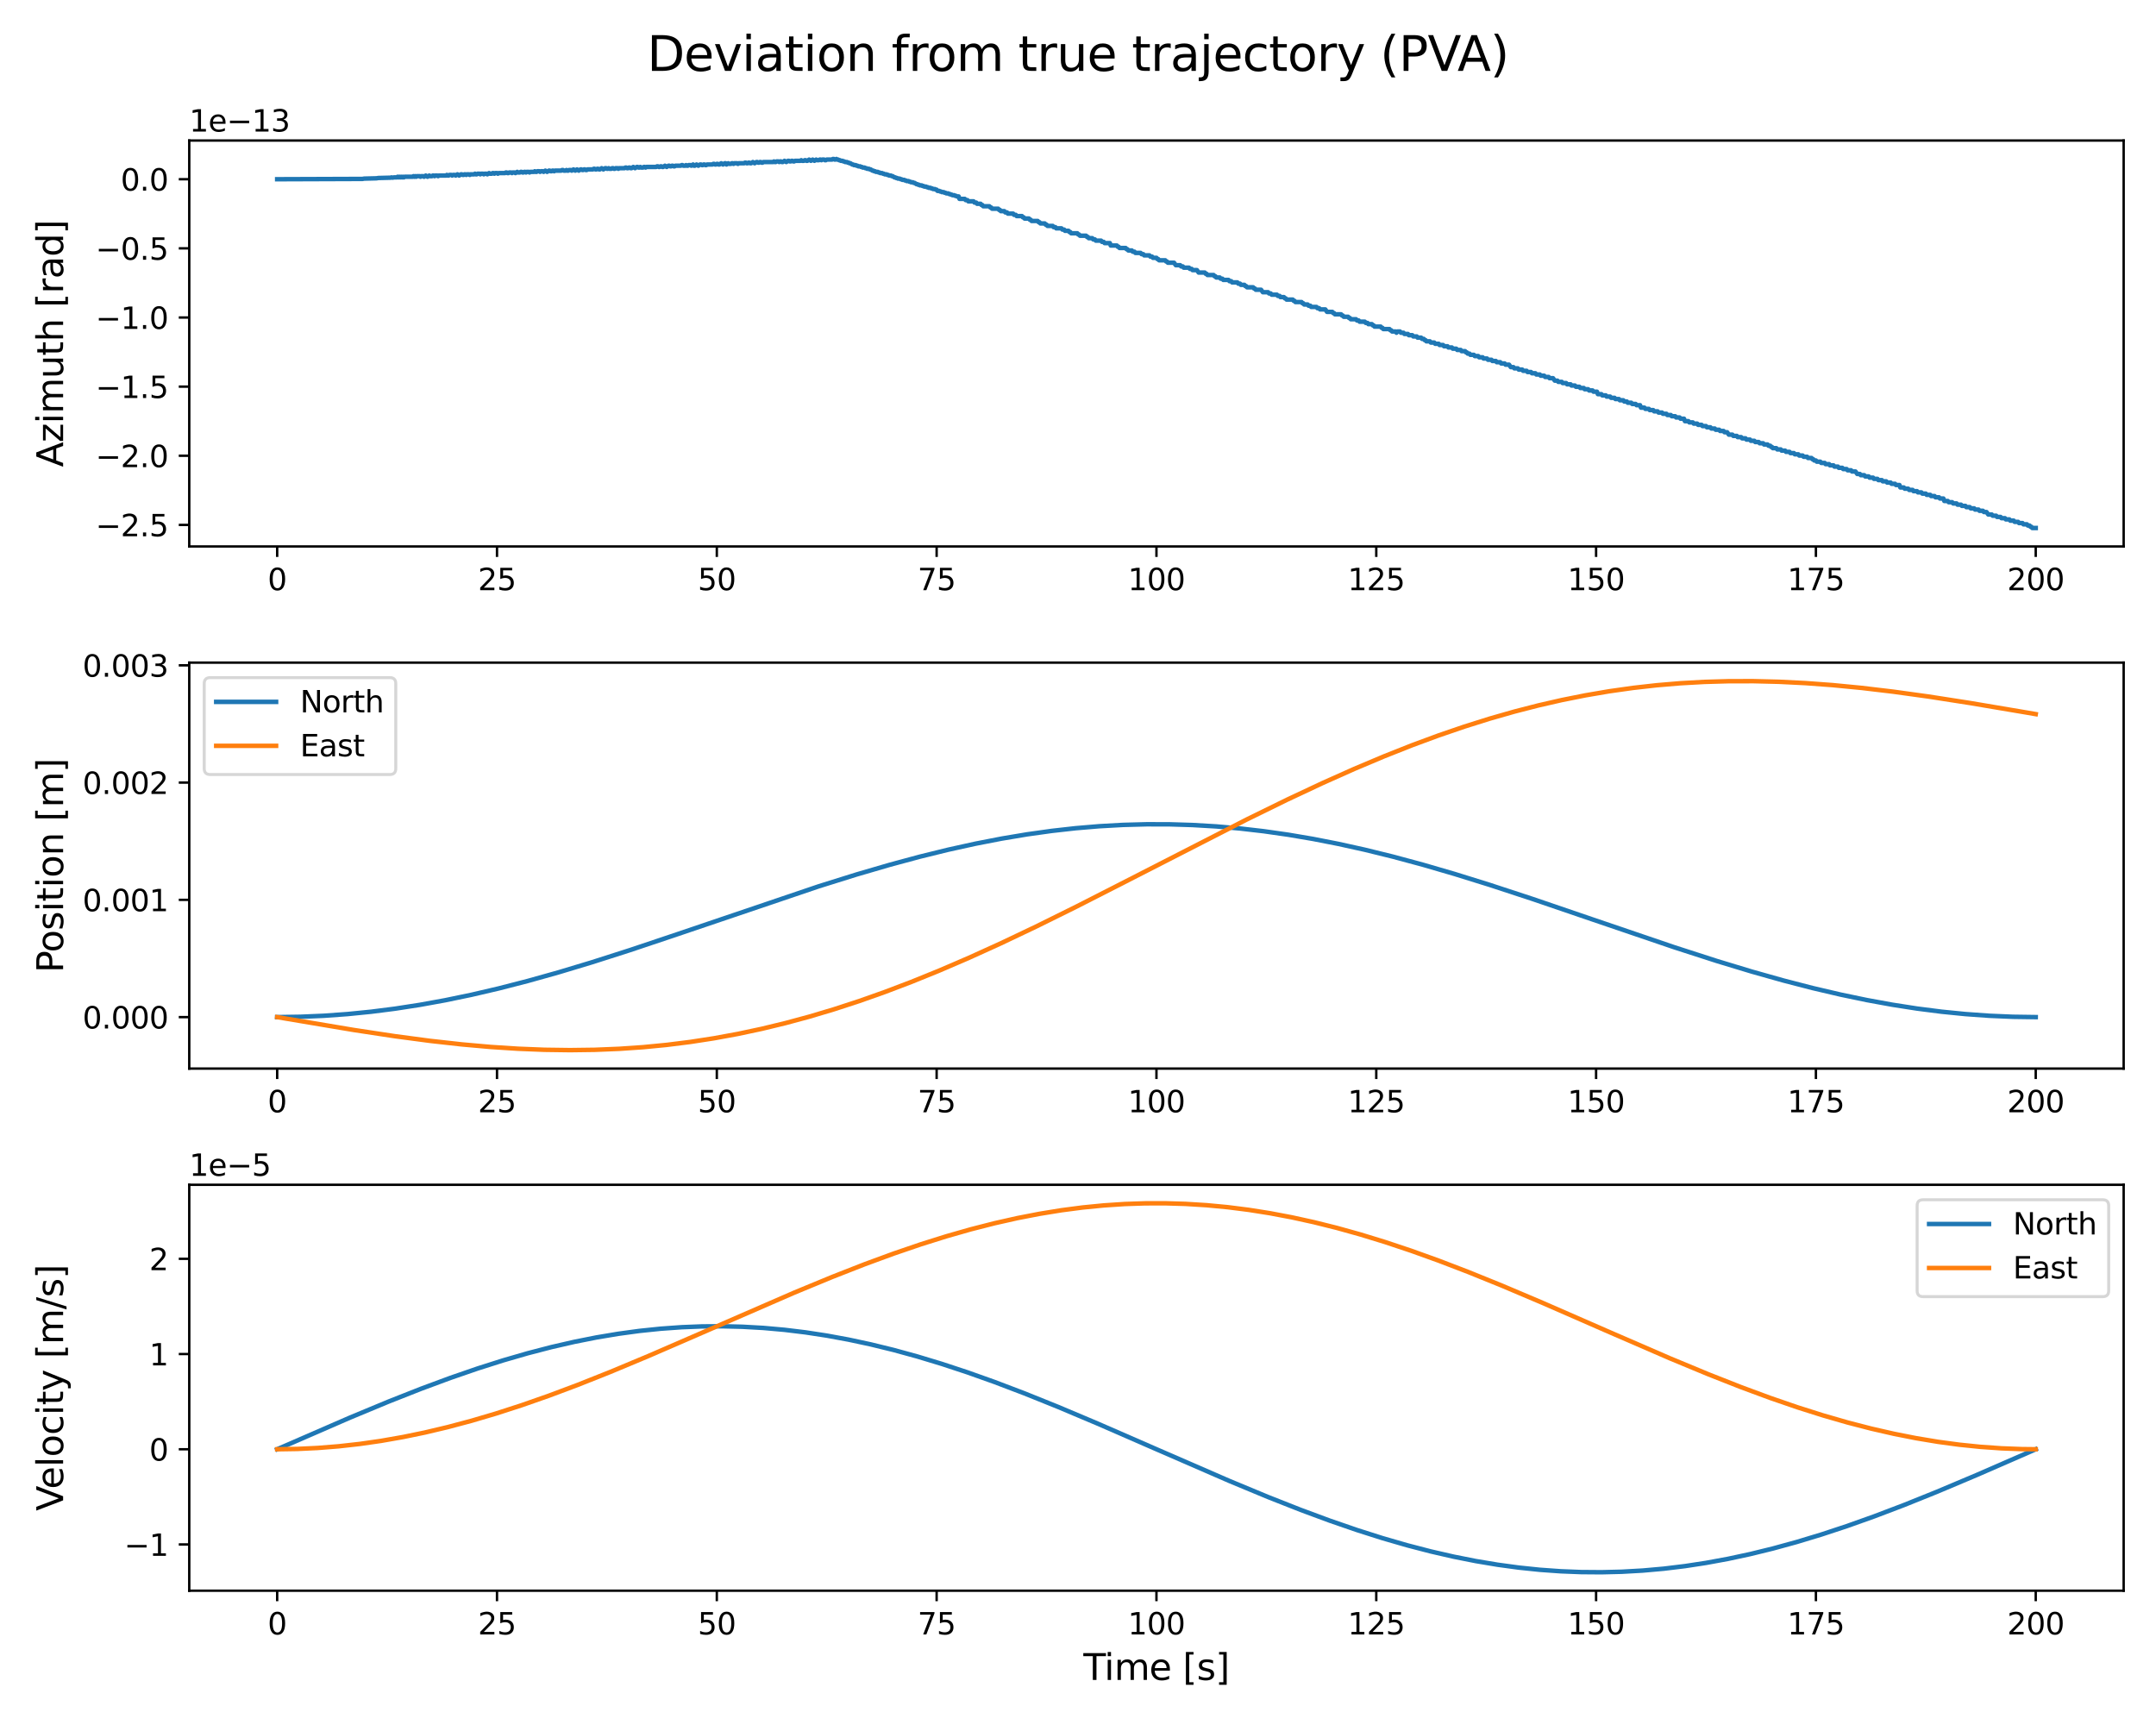 <?xml version="1.0" encoding="utf-8" standalone="no"?>
<!DOCTYPE svg PUBLIC "-//W3C//DTD SVG 1.1//EN"
  "http://www.w3.org/Graphics/SVG/1.1/DTD/svg11.dtd">
<svg xmlns:xlink="http://www.w3.org/1999/xlink" width="720pt" height="576pt" viewBox="0 0 720 576" xmlns="http://www.w3.org/2000/svg" version="1.1">
 <defs>
  <style type="text/css">*{stroke-linejoin: round; stroke-linecap: butt}</style>
 </defs>
 <g id="figure_1">
  <g id="patch_1">
   <path d="M 0 576 
L 720 576 
L 720 0 
L 0 0 
z
" style="fill: #ffffff"/>
  </g>
  <g id="axes_1">
   <g id="patch_2">
    <path d="M 63.2 182.467 
L 709.2 182.467 
L 709.2 46.92 
L 63.2 46.92 
z
" style="fill: #ffffff"/>
   </g>
   <g id="matplotlib.axis_1">
    <g id="xtick_1">
     <g id="line2d_1">
      <defs>
       <path id="m54b0dd2565" d="M 0 0 
L 0 3.5 
" style="stroke: #000000; stroke-width: 0.8"/>
      </defs>
      <g>
       <use xlink:href="#m54b0dd2565" x="92.564" y="182.467" style="stroke: #000000; stroke-width: 0.8"/>
      </g>
     </g>
     <g id="text_1">
      <!-- 0 -->
      <g transform="translate(89.382 197.065) scale(0.1 -0.1)">
       <defs>
        <path id="DejaVuSans-30" d="M 2034 4250 
Q 1547 4250 1301 3770 
Q 1056 3291 1056 2328 
Q 1056 1369 1301 889 
Q 1547 409 2034 409 
Q 2525 409 2770 889 
Q 3016 1369 3016 2328 
Q 3016 3291 2770 3770 
Q 2525 4250 2034 4250 
z
M 2034 4750 
Q 2819 4750 3233 4129 
Q 3647 3509 3647 2328 
Q 3647 1150 3233 529 
Q 2819 -91 2034 -91 
Q 1250 -91 836 529 
Q 422 1150 422 2328 
Q 422 3509 836 4129 
Q 1250 4750 2034 4750 
z
" transform="scale(0.016)"/>
       </defs>
       <use xlink:href="#DejaVuSans-30"/>
      </g>
     </g>
    </g>
    <g id="xtick_2">
     <g id="line2d_2">
      <g>
       <use xlink:href="#m54b0dd2565" x="165.973" y="182.467" style="stroke: #000000; stroke-width: 0.8"/>
      </g>
     </g>
     <g id="text_2">
      <!-- 25 -->
      <g transform="translate(159.61 197.065) scale(0.1 -0.1)">
       <defs>
        <path id="DejaVuSans-32" d="M 1228 531 
L 3431 531 
L 3431 0 
L 469 0 
L 469 531 
Q 828 903 1448 1529 
Q 2069 2156 2228 2338 
Q 2531 2678 2651 2914 
Q 2772 3150 2772 3378 
Q 2772 3750 2511 3984 
Q 2250 4219 1831 4219 
Q 1534 4219 1204 4116 
Q 875 4013 500 3803 
L 500 4441 
Q 881 4594 1212 4672 
Q 1544 4750 1819 4750 
Q 2544 4750 2975 4387 
Q 3406 4025 3406 3419 
Q 3406 3131 3298 2873 
Q 3191 2616 2906 2266 
Q 2828 2175 2409 1742 
Q 1991 1309 1228 531 
z
" transform="scale(0.016)"/>
        <path id="DejaVuSans-35" d="M 691 4666 
L 3169 4666 
L 3169 4134 
L 1269 4134 
L 1269 2991 
Q 1406 3038 1543 3061 
Q 1681 3084 1819 3084 
Q 2600 3084 3056 2656 
Q 3513 2228 3513 1497 
Q 3513 744 3044 326 
Q 2575 -91 1722 -91 
Q 1428 -91 1123 -41 
Q 819 9 494 109 
L 494 744 
Q 775 591 1075 516 
Q 1375 441 1709 441 
Q 2250 441 2565 725 
Q 2881 1009 2881 1497 
Q 2881 1984 2565 2268 
Q 2250 2553 1709 2553 
Q 1456 2553 1204 2497 
Q 953 2441 691 2322 
L 691 4666 
z
" transform="scale(0.016)"/>
       </defs>
       <use xlink:href="#DejaVuSans-32"/>
       <use xlink:href="#DejaVuSans-35" x="63.623"/>
      </g>
     </g>
    </g>
    <g id="xtick_3">
     <g id="line2d_3">
      <g>
       <use xlink:href="#m54b0dd2565" x="239.382" y="182.467" style="stroke: #000000; stroke-width: 0.8"/>
      </g>
     </g>
     <g id="text_3">
      <!-- 50 -->
      <g transform="translate(233.019 197.065) scale(0.1 -0.1)">
       <use xlink:href="#DejaVuSans-35"/>
       <use xlink:href="#DejaVuSans-30" x="63.623"/>
      </g>
     </g>
    </g>
    <g id="xtick_4">
     <g id="line2d_4">
      <g>
       <use xlink:href="#m54b0dd2565" x="312.791" y="182.467" style="stroke: #000000; stroke-width: 0.8"/>
      </g>
     </g>
     <g id="text_4">
      <!-- 75 -->
      <g transform="translate(306.428 197.065) scale(0.1 -0.1)">
       <defs>
        <path id="DejaVuSans-37" d="M 525 4666 
L 3525 4666 
L 3525 4397 
L 1831 0 
L 1172 0 
L 2766 4134 
L 525 4134 
L 525 4666 
z
" transform="scale(0.016)"/>
       </defs>
       <use xlink:href="#DejaVuSans-37"/>
       <use xlink:href="#DejaVuSans-35" x="63.623"/>
      </g>
     </g>
    </g>
    <g id="xtick_5">
     <g id="line2d_5">
      <g>
       <use xlink:href="#m54b0dd2565" x="386.2" y="182.467" style="stroke: #000000; stroke-width: 0.8"/>
      </g>
     </g>
     <g id="text_5">
      <!-- 100 -->
      <g transform="translate(376.656 197.065) scale(0.1 -0.1)">
       <defs>
        <path id="DejaVuSans-31" d="M 794 531 
L 1825 531 
L 1825 4091 
L 703 3866 
L 703 4441 
L 1819 4666 
L 2450 4666 
L 2450 531 
L 3481 531 
L 3481 0 
L 794 0 
L 794 531 
z
" transform="scale(0.016)"/>
       </defs>
       <use xlink:href="#DejaVuSans-31"/>
       <use xlink:href="#DejaVuSans-30" x="63.623"/>
       <use xlink:href="#DejaVuSans-30" x="127.246"/>
      </g>
     </g>
    </g>
    <g id="xtick_6">
     <g id="line2d_6">
      <g>
       <use xlink:href="#m54b0dd2565" x="459.609" y="182.467" style="stroke: #000000; stroke-width: 0.8"/>
      </g>
     </g>
     <g id="text_6">
      <!-- 125 -->
      <g transform="translate(450.065 197.065) scale(0.1 -0.1)">
       <use xlink:href="#DejaVuSans-31"/>
       <use xlink:href="#DejaVuSans-32" x="63.623"/>
       <use xlink:href="#DejaVuSans-35" x="127.246"/>
      </g>
     </g>
    </g>
    <g id="xtick_7">
     <g id="line2d_7">
      <g>
       <use xlink:href="#m54b0dd2565" x="533.018" y="182.467" style="stroke: #000000; stroke-width: 0.8"/>
      </g>
     </g>
     <g id="text_7">
      <!-- 150 -->
      <g transform="translate(523.474 197.065) scale(0.1 -0.1)">
       <use xlink:href="#DejaVuSans-31"/>
       <use xlink:href="#DejaVuSans-35" x="63.623"/>
       <use xlink:href="#DejaVuSans-30" x="127.246"/>
      </g>
     </g>
    </g>
    <g id="xtick_8">
     <g id="line2d_8">
      <g>
       <use xlink:href="#m54b0dd2565" x="606.427" y="182.467" style="stroke: #000000; stroke-width: 0.8"/>
      </g>
     </g>
     <g id="text_8">
      <!-- 175 -->
      <g transform="translate(596.884 197.065) scale(0.1 -0.1)">
       <use xlink:href="#DejaVuSans-31"/>
       <use xlink:href="#DejaVuSans-37" x="63.623"/>
       <use xlink:href="#DejaVuSans-35" x="127.246"/>
      </g>
     </g>
    </g>
    <g id="xtick_9">
     <g id="line2d_9">
      <g>
       <use xlink:href="#m54b0dd2565" x="679.836" y="182.467" style="stroke: #000000; stroke-width: 0.8"/>
      </g>
     </g>
     <g id="text_9">
      <!-- 200 -->
      <g transform="translate(670.293 197.065) scale(0.1 -0.1)">
       <use xlink:href="#DejaVuSans-32"/>
       <use xlink:href="#DejaVuSans-30" x="63.623"/>
       <use xlink:href="#DejaVuSans-30" x="127.246"/>
      </g>
     </g>
    </g>
   </g>
   <g id="matplotlib.axis_2">
    <g id="ytick_1">
     <g id="line2d_10">
      <defs>
       <path id="m9e9e4dbfc0" d="M 0 0 
L -3.5 0 
" style="stroke: #000000; stroke-width: 0.8"/>
      </defs>
      <g>
       <use xlink:href="#m9e9e4dbfc0" x="63.2" y="175.27" style="stroke: #000000; stroke-width: 0.8"/>
      </g>
     </g>
     <g id="text_10">
      <!-- −2.5 -->
      <g transform="translate(31.917 179.069) scale(0.1 -0.1)">
       <defs>
        <path id="DejaVuSans-2212" d="M 678 2272 
L 4684 2272 
L 4684 1741 
L 678 1741 
L 678 2272 
z
" transform="scale(0.016)"/>
        <path id="DejaVuSans-2e" d="M 684 794 
L 1344 794 
L 1344 0 
L 684 0 
L 684 794 
z
" transform="scale(0.016)"/>
       </defs>
       <use xlink:href="#DejaVuSans-2212"/>
       <use xlink:href="#DejaVuSans-32" x="83.789"/>
       <use xlink:href="#DejaVuSans-2e" x="147.412"/>
       <use xlink:href="#DejaVuSans-35" x="179.199"/>
      </g>
     </g>
    </g>
    <g id="ytick_2">
     <g id="line2d_11">
      <g>
       <use xlink:href="#m9e9e4dbfc0" x="63.2" y="152.185" style="stroke: #000000; stroke-width: 0.8"/>
      </g>
     </g>
     <g id="text_11">
      <!-- −2.0 -->
      <g transform="translate(31.917 155.985) scale(0.1 -0.1)">
       <use xlink:href="#DejaVuSans-2212"/>
       <use xlink:href="#DejaVuSans-32" x="83.789"/>
       <use xlink:href="#DejaVuSans-2e" x="147.412"/>
       <use xlink:href="#DejaVuSans-30" x="179.199"/>
      </g>
     </g>
    </g>
    <g id="ytick_3">
     <g id="line2d_12">
      <g>
       <use xlink:href="#m9e9e4dbfc0" x="63.2" y="129.101" style="stroke: #000000; stroke-width: 0.8"/>
      </g>
     </g>
     <g id="text_12">
      <!-- −1.5 -->
      <g transform="translate(31.917 132.9) scale(0.1 -0.1)">
       <use xlink:href="#DejaVuSans-2212"/>
       <use xlink:href="#DejaVuSans-31" x="83.789"/>
       <use xlink:href="#DejaVuSans-2e" x="147.412"/>
       <use xlink:href="#DejaVuSans-35" x="179.199"/>
      </g>
     </g>
    </g>
    <g id="ytick_4">
     <g id="line2d_13">
      <g>
       <use xlink:href="#m9e9e4dbfc0" x="63.2" y="106.016" style="stroke: #000000; stroke-width: 0.8"/>
      </g>
     </g>
     <g id="text_13">
      <!-- −1.0 -->
      <g transform="translate(31.917 109.816) scale(0.1 -0.1)">
       <use xlink:href="#DejaVuSans-2212"/>
       <use xlink:href="#DejaVuSans-31" x="83.789"/>
       <use xlink:href="#DejaVuSans-2e" x="147.412"/>
       <use xlink:href="#DejaVuSans-30" x="179.199"/>
      </g>
     </g>
    </g>
    <g id="ytick_5">
     <g id="line2d_14">
      <g>
       <use xlink:href="#m9e9e4dbfc0" x="63.2" y="82.932" style="stroke: #000000; stroke-width: 0.8"/>
      </g>
     </g>
     <g id="text_14">
      <!-- −0.5 -->
      <g transform="translate(31.917 86.731) scale(0.1 -0.1)">
       <use xlink:href="#DejaVuSans-2212"/>
       <use xlink:href="#DejaVuSans-30" x="83.789"/>
       <use xlink:href="#DejaVuSans-2e" x="147.412"/>
       <use xlink:href="#DejaVuSans-35" x="179.199"/>
      </g>
     </g>
    </g>
    <g id="ytick_6">
     <g id="line2d_15">
      <g>
       <use xlink:href="#m9e9e4dbfc0" x="63.2" y="59.847" style="stroke: #000000; stroke-width: 0.8"/>
      </g>
     </g>
     <g id="text_15">
      <!-- 0.0 -->
      <g transform="translate(40.297 63.646) scale(0.1 -0.1)">
       <use xlink:href="#DejaVuSans-30"/>
       <use xlink:href="#DejaVuSans-2e" x="63.623"/>
       <use xlink:href="#DejaVuSans-30" x="95.41"/>
      </g>
     </g>
    </g>
    <g id="text_16">
     <!-- Azimuth [rad] -->
     <g transform="translate(21.076 155.956) rotate(-90) scale(0.12 -0.12)">
      <defs>
       <path id="DejaVuSans-41" d="M 2188 4044 
L 1331 1722 
L 3047 1722 
L 2188 4044 
z
M 1831 4666 
L 2547 4666 
L 4325 0 
L 3669 0 
L 3244 1197 
L 1141 1197 
L 716 0 
L 50 0 
L 1831 4666 
z
" transform="scale(0.016)"/>
       <path id="DejaVuSans-7a" d="M 353 3500 
L 3084 3500 
L 3084 2975 
L 922 459 
L 3084 459 
L 3084 0 
L 275 0 
L 275 525 
L 2438 3041 
L 353 3041 
L 353 3500 
z
" transform="scale(0.016)"/>
       <path id="DejaVuSans-69" d="M 603 3500 
L 1178 3500 
L 1178 0 
L 603 0 
L 603 3500 
z
M 603 4863 
L 1178 4863 
L 1178 4134 
L 603 4134 
L 603 4863 
z
" transform="scale(0.016)"/>
       <path id="DejaVuSans-6d" d="M 3328 2828 
Q 3544 3216 3844 3400 
Q 4144 3584 4550 3584 
Q 5097 3584 5394 3201 
Q 5691 2819 5691 2113 
L 5691 0 
L 5113 0 
L 5113 2094 
Q 5113 2597 4934 2840 
Q 4756 3084 4391 3084 
Q 3944 3084 3684 2787 
Q 3425 2491 3425 1978 
L 3425 0 
L 2847 0 
L 2847 2094 
Q 2847 2600 2669 2842 
Q 2491 3084 2119 3084 
Q 1678 3084 1418 2786 
Q 1159 2488 1159 1978 
L 1159 0 
L 581 0 
L 581 3500 
L 1159 3500 
L 1159 2956 
Q 1356 3278 1631 3431 
Q 1906 3584 2284 3584 
Q 2666 3584 2933 3390 
Q 3200 3197 3328 2828 
z
" transform="scale(0.016)"/>
       <path id="DejaVuSans-75" d="M 544 1381 
L 544 3500 
L 1119 3500 
L 1119 1403 
Q 1119 906 1312 657 
Q 1506 409 1894 409 
Q 2359 409 2629 706 
Q 2900 1003 2900 1516 
L 2900 3500 
L 3475 3500 
L 3475 0 
L 2900 0 
L 2900 538 
Q 2691 219 2414 64 
Q 2138 -91 1772 -91 
Q 1169 -91 856 284 
Q 544 659 544 1381 
z
M 1991 3584 
L 1991 3584 
z
" transform="scale(0.016)"/>
       <path id="DejaVuSans-74" d="M 1172 4494 
L 1172 3500 
L 2356 3500 
L 2356 3053 
L 1172 3053 
L 1172 1153 
Q 1172 725 1289 603 
Q 1406 481 1766 481 
L 2356 481 
L 2356 0 
L 1766 0 
Q 1100 0 847 248 
Q 594 497 594 1153 
L 594 3053 
L 172 3053 
L 172 3500 
L 594 3500 
L 594 4494 
L 1172 4494 
z
" transform="scale(0.016)"/>
       <path id="DejaVuSans-68" d="M 3513 2113 
L 3513 0 
L 2938 0 
L 2938 2094 
Q 2938 2591 2744 2837 
Q 2550 3084 2163 3084 
Q 1697 3084 1428 2787 
Q 1159 2491 1159 1978 
L 1159 0 
L 581 0 
L 581 4863 
L 1159 4863 
L 1159 2956 
Q 1366 3272 1645 3428 
Q 1925 3584 2291 3584 
Q 2894 3584 3203 3211 
Q 3513 2838 3513 2113 
z
" transform="scale(0.016)"/>
       <path id="DejaVuSans-20" transform="scale(0.016)"/>
       <path id="DejaVuSans-5b" d="M 550 4863 
L 1875 4863 
L 1875 4416 
L 1125 4416 
L 1125 -397 
L 1875 -397 
L 1875 -844 
L 550 -844 
L 550 4863 
z
" transform="scale(0.016)"/>
       <path id="DejaVuSans-72" d="M 2631 2963 
Q 2534 3019 2420 3045 
Q 2306 3072 2169 3072 
Q 1681 3072 1420 2755 
Q 1159 2438 1159 1844 
L 1159 0 
L 581 0 
L 581 3500 
L 1159 3500 
L 1159 2956 
Q 1341 3275 1631 3429 
Q 1922 3584 2338 3584 
Q 2397 3584 2469 3576 
Q 2541 3569 2628 3553 
L 2631 2963 
z
" transform="scale(0.016)"/>
       <path id="DejaVuSans-61" d="M 2194 1759 
Q 1497 1759 1228 1600 
Q 959 1441 959 1056 
Q 959 750 1161 570 
Q 1363 391 1709 391 
Q 2188 391 2477 730 
Q 2766 1069 2766 1631 
L 2766 1759 
L 2194 1759 
z
M 3341 1997 
L 3341 0 
L 2766 0 
L 2766 531 
Q 2569 213 2275 61 
Q 1981 -91 1556 -91 
Q 1019 -91 701 211 
Q 384 513 384 1019 
Q 384 1609 779 1909 
Q 1175 2209 1959 2209 
L 2766 2209 
L 2766 2266 
Q 2766 2663 2505 2880 
Q 2244 3097 1772 3097 
Q 1472 3097 1187 3025 
Q 903 2953 641 2809 
L 641 3341 
Q 956 3463 1253 3523 
Q 1550 3584 1831 3584 
Q 2591 3584 2966 3190 
Q 3341 2797 3341 1997 
z
" transform="scale(0.016)"/>
       <path id="DejaVuSans-64" d="M 2906 2969 
L 2906 4863 
L 3481 4863 
L 3481 0 
L 2906 0 
L 2906 525 
Q 2725 213 2448 61 
Q 2172 -91 1784 -91 
Q 1150 -91 751 415 
Q 353 922 353 1747 
Q 353 2572 751 3078 
Q 1150 3584 1784 3584 
Q 2172 3584 2448 3432 
Q 2725 3281 2906 2969 
z
M 947 1747 
Q 947 1113 1208 752 
Q 1469 391 1925 391 
Q 2381 391 2643 752 
Q 2906 1113 2906 1747 
Q 2906 2381 2643 2742 
Q 2381 3103 1925 3103 
Q 1469 3103 1208 2742 
Q 947 2381 947 1747 
z
" transform="scale(0.016)"/>
       <path id="DejaVuSans-5d" d="M 1947 4863 
L 1947 -844 
L 622 -844 
L 622 -397 
L 1369 -397 
L 1369 4416 
L 622 4416 
L 622 4863 
L 1947 4863 
z
" transform="scale(0.016)"/>
      </defs>
      <use xlink:href="#DejaVuSans-41"/>
      <use xlink:href="#DejaVuSans-7a" x="68.408"/>
      <use xlink:href="#DejaVuSans-69" x="120.898"/>
      <use xlink:href="#DejaVuSans-6d" x="148.682"/>
      <use xlink:href="#DejaVuSans-75" x="246.094"/>
      <use xlink:href="#DejaVuSans-74" x="309.473"/>
      <use xlink:href="#DejaVuSans-68" x="348.682"/>
      <use xlink:href="#DejaVuSans-20" x="412.061"/>
      <use xlink:href="#DejaVuSans-5b" x="443.848"/>
      <use xlink:href="#DejaVuSans-72" x="482.861"/>
      <use xlink:href="#DejaVuSans-61" x="523.975"/>
      <use xlink:href="#DejaVuSans-64" x="585.254"/>
      <use xlink:href="#DejaVuSans-5d" x="648.73"/>
     </g>
    </g>
    <g id="text_17">
     <!-- 1e−13 -->
     <g transform="translate(63.2 43.92) scale(0.1 -0.1)">
      <defs>
       <path id="DejaVuSans-65" d="M 3597 1894 
L 3597 1613 
L 953 1613 
Q 991 1019 1311 708 
Q 1631 397 2203 397 
Q 2534 397 2845 478 
Q 3156 559 3463 722 
L 3463 178 
Q 3153 47 2828 -22 
Q 2503 -91 2169 -91 
Q 1331 -91 842 396 
Q 353 884 353 1716 
Q 353 2575 817 3079 
Q 1281 3584 2069 3584 
Q 2775 3584 3186 3129 
Q 3597 2675 3597 1894 
z
M 3022 2063 
Q 3016 2534 2758 2815 
Q 2500 3097 2075 3097 
Q 1594 3097 1305 2825 
Q 1016 2553 972 2059 
L 3022 2063 
z
" transform="scale(0.016)"/>
       <path id="DejaVuSans-33" d="M 2597 2516 
Q 3050 2419 3304 2112 
Q 3559 1806 3559 1356 
Q 3559 666 3084 287 
Q 2609 -91 1734 -91 
Q 1441 -91 1130 -33 
Q 819 25 488 141 
L 488 750 
Q 750 597 1062 519 
Q 1375 441 1716 441 
Q 2309 441 2620 675 
Q 2931 909 2931 1356 
Q 2931 1769 2642 2001 
Q 2353 2234 1838 2234 
L 1294 2234 
L 1294 2753 
L 1863 2753 
Q 2328 2753 2575 2939 
Q 2822 3125 2822 3475 
Q 2822 3834 2567 4026 
Q 2313 4219 1838 4219 
Q 1578 4219 1281 4162 
Q 984 4106 628 3988 
L 628 4550 
Q 988 4650 1302 4700 
Q 1616 4750 1894 4750 
Q 2613 4750 3031 4423 
Q 3450 4097 3450 3541 
Q 3450 3153 3228 2886 
Q 3006 2619 2597 2516 
z
" transform="scale(0.016)"/>
      </defs>
      <use xlink:href="#DejaVuSans-31"/>
      <use xlink:href="#DejaVuSans-65" x="63.623"/>
      <use xlink:href="#DejaVuSans-2212" x="125.146"/>
      <use xlink:href="#DejaVuSans-31" x="208.936"/>
      <use xlink:href="#DejaVuSans-33" x="272.559"/>
     </g>
    </g>
   </g>
   <g id="line2d_16">
    <path d="M 92.564 59.847 
L 121.046 59.745 
L 121.634 59.642 
L 125.745 59.54 
L 126.332 59.437 
L 130.443 59.335 
L 130.736 59.232 
L 131.03 59.335 
L 131.617 59.232 
L 132.498 59.232 
L 132.792 59.027 
L 133.085 59.232 
L 133.379 59.027 
L 133.673 59.232 
L 133.966 59.027 
L 134.26 59.232 
L 134.554 59.027 
L 134.847 59.232 
L 135.141 59.027 
L 137.784 59.027 
L 138.077 58.822 
L 138.371 59.027 
L 138.665 58.822 
L 138.958 59.027 
L 139.252 58.822 
L 140.133 58.822 
L 140.426 59.027 
L 140.72 58.822 
L 141.307 58.822 
L 141.601 59.027 
L 142.188 58.617 
L 142.775 59.027 
L 143.363 58.617 
L 143.656 58.822 
L 144.244 58.822 
L 144.537 58.617 
L 144.831 58.617 
L 145.125 58.822 
L 145.418 58.617 
L 146.005 58.617 
L 146.299 58.822 
L 146.593 58.617 
L 148.942 58.617 
L 149.235 58.412 
L 149.529 58.617 
L 149.823 58.617 
L 150.116 58.412 
L 150.704 58.412 
L 150.997 58.617 
L 151.291 58.412 
L 151.878 58.412 
L 152.172 58.617 
L 152.759 58.207 
L 153.346 58.617 
L 153.934 58.207 
L 154.227 58.207 
L 154.521 58.412 
L 154.815 58.412 
L 155.108 58.207 
L 155.402 58.207 
L 155.695 58.412 
L 155.989 58.207 
L 156.576 58.207 
L 156.87 58.412 
L 157.164 58.207 
L 158.338 58.207 
L 158.632 58.002 
L 158.925 58.207 
L 159.219 58.207 
L 159.513 58.002 
L 160.1 58.002 
L 160.394 58.207 
L 160.687 58.002 
L 161.275 58.002 
L 161.568 58.207 
L 161.862 58.002 
L 162.449 58.002 
L 162.743 58.207 
L 163.33 57.797 
L 163.624 58.002 
L 164.211 58.002 
L 164.505 57.797 
L 164.798 57.797 
L 165.092 58.002 
L 165.385 57.797 
L 165.973 57.797 
L 166.266 58.002 
L 166.56 57.797 
L 168.615 57.797 
L 168.909 57.592 
L 169.203 57.592 
L 169.496 57.797 
L 169.79 57.797 
L 170.084 57.592 
L 170.671 57.592 
L 170.965 57.797 
L 171.258 57.592 
L 171.845 57.592 
L 172.139 57.797 
L 172.726 57.387 
L 173.02 57.592 
L 173.607 57.592 
L 173.901 57.387 
L 174.195 57.387 
L 174.488 57.592 
L 174.782 57.592 
L 175.075 57.387 
L 175.369 57.387 
L 175.663 57.592 
L 175.956 57.387 
L 176.544 57.387 
L 176.837 57.592 
L 177.131 57.387 
L 178.305 57.387 
L 178.599 57.182 
L 178.893 57.387 
L 179.186 57.387 
L 179.48 57.182 
L 180.067 57.182 
L 180.361 57.387 
L 180.655 57.182 
L 181.242 57.182 
L 181.535 57.387 
L 182.123 56.977 
L 182.71 57.387 
L 183.297 56.977 
L 183.591 56.977 
L 183.885 57.182 
L 184.178 57.182 
L 184.472 56.977 
L 184.765 56.977 
L 185.059 57.182 
L 185.353 56.977 
L 187.408 56.977 
L 187.702 56.772 
L 187.995 56.772 
L 188.289 56.977 
L 188.876 56.977 
L 189.17 56.772 
L 189.464 56.977 
L 189.757 56.977 
L 190.051 56.772 
L 190.638 56.772 
L 190.932 56.977 
L 191.519 56.567 
L 192.106 56.977 
L 192.694 56.567 
L 193.281 56.977 
L 193.868 56.567 
L 194.162 56.567 
L 194.455 56.772 
L 194.749 56.772 
L 195.043 56.567 
L 195.336 56.567 
L 195.63 56.772 
L 195.924 56.772 
L 196.217 56.567 
L 197.979 56.567 
L 198.273 56.362 
L 198.566 56.362 
L 198.86 56.567 
L 199.154 56.567 
L 199.447 56.362 
L 199.741 56.362 
L 200.035 56.567 
L 200.328 56.567 
L 200.915 56.157 
L 201.503 56.567 
L 202.09 56.157 
L 202.384 56.157 
L 202.677 56.362 
L 202.971 56.362 
L 203.265 56.157 
L 203.558 56.362 
L 204.145 56.362 
L 204.439 56.157 
L 204.733 56.157 
L 205.026 56.362 
L 205.32 56.362 
L 205.614 56.157 
L 206.201 56.157 
L 206.495 56.362 
L 206.788 56.157 
L 208.55 56.157 
L 208.844 55.952 
L 209.137 55.952 
L 209.431 56.157 
L 209.725 56.157 
L 210.018 55.952 
L 210.312 55.952 
L 210.605 56.157 
L 210.899 56.157 
L 211.486 55.747 
L 212.074 56.157 
L 212.661 55.747 
L 212.955 55.747 
L 213.248 55.952 
L 213.542 55.952 
L 213.835 55.747 
L 214.129 55.952 
L 214.716 55.952 
L 215.01 55.747 
L 215.304 55.747 
L 215.597 55.952 
L 215.891 55.747 
L 219.121 55.747 
L 219.415 55.542 
L 219.708 55.542 
L 220.002 55.747 
L 220.295 55.747 
L 220.589 55.542 
L 220.883 55.542 
L 221.176 55.747 
L 221.47 55.747 
L 222.057 55.337 
L 222.645 55.747 
L 223.232 55.337 
L 223.525 55.337 
L 223.819 55.542 
L 224.113 55.542 
L 224.406 55.337 
L 224.7 55.337 
L 224.994 55.542 
L 225.287 55.542 
L 225.581 55.337 
L 227.343 55.337 
L 227.636 55.132 
L 227.93 55.132 
L 228.224 55.337 
L 228.811 55.337 
L 229.105 55.132 
L 229.398 55.337 
L 229.692 55.337 
L 229.985 55.132 
L 230.573 55.132 
L 230.866 55.337 
L 231.454 54.926 
L 231.747 55.337 
L 232.041 55.337 
L 232.628 54.926 
L 233.215 55.337 
L 233.803 54.926 
L 234.096 54.926 
L 234.39 55.132 
L 234.684 55.132 
L 234.977 54.926 
L 235.271 54.926 
L 235.565 55.132 
L 235.858 55.132 
L 236.152 54.926 
L 237.914 54.926 
L 238.207 54.721 
L 238.501 54.721 
L 238.795 54.926 
L 239.088 54.926 
L 239.382 54.721 
L 239.675 54.721 
L 239.969 54.926 
L 240.263 54.926 
L 240.85 54.516 
L 241.437 54.926 
L 242.025 54.516 
L 242.318 54.516 
L 242.612 54.926 
L 243.199 54.516 
L 243.493 54.721 
L 244.08 54.721 
L 244.374 54.516 
L 244.667 54.516 
L 244.961 54.721 
L 245.255 54.516 
L 246.135 54.516 
L 246.429 54.721 
L 246.723 54.516 
L 248.485 54.516 
L 248.778 54.311 
L 249.072 54.311 
L 249.365 54.516 
L 249.659 54.516 
L 249.953 54.311 
L 250.246 54.311 
L 250.54 54.516 
L 250.834 54.516 
L 251.421 54.106 
L 252.008 54.516 
L 252.595 54.106 
L 252.889 54.106 
L 253.183 54.311 
L 253.476 54.311 
L 253.77 54.106 
L 254.064 54.106 
L 254.357 54.311 
L 254.651 54.311 
L 254.945 54.106 
L 258.175 54.106 
L 258.468 53.901 
L 258.762 54.106 
L 259.055 54.106 
L 259.349 53.901 
L 259.936 53.901 
L 260.23 54.106 
L 260.524 53.901 
L 260.817 53.901 
L 261.111 54.106 
L 261.405 54.106 
L 261.992 53.696 
L 262.579 54.106 
L 263.166 53.696 
L 263.46 53.696 
L 263.754 53.901 
L 264.047 53.901 
L 264.341 53.696 
L 264.635 53.696 
L 264.928 53.901 
L 265.222 53.901 
L 265.515 53.696 
L 267.277 53.696 
L 267.571 53.491 
L 267.865 53.696 
L 268.452 53.696 
L 268.745 53.491 
L 269.039 53.491 
L 269.333 53.696 
L 269.626 53.696 
L 270.214 53.286 
L 270.801 53.696 
L 271.388 53.286 
L 271.975 53.696 
L 272.563 53.286 
L 272.856 53.491 
L 273.444 53.491 
L 273.737 53.286 
L 274.031 53.286 
L 274.325 53.491 
L 274.618 53.286 
L 275.205 53.286 
L 275.499 53.491 
L 275.793 53.491 
L 276.086 53.286 
L 277.848 53.286 
L 278.142 53.081 
L 278.435 53.081 
L 278.729 53.286 
L 279.023 53.286 
L 279.316 53.081 
L 279.61 53.286 
L 279.904 53.286 
L 280.197 53.491 
L 280.491 53.491 
L 280.785 53.696 
L 281.372 53.696 
L 281.665 53.901 
L 281.959 53.901 
L 282.253 54.106 
L 282.84 54.106 
L 283.134 54.311 
L 283.427 54.311 
L 283.721 54.516 
L 284.015 54.516 
L 284.602 54.926 
L 284.895 54.926 
L 285.189 55.132 
L 285.776 55.132 
L 286.07 55.337 
L 286.364 55.337 
L 286.657 55.542 
L 287.245 55.542 
L 287.538 55.747 
L 287.832 55.747 
L 288.125 55.952 
L 288.713 55.952 
L 289.006 56.157 
L 289.3 56.157 
L 289.594 56.362 
L 290.181 56.362 
L 290.475 56.567 
L 290.768 56.567 
L 291.355 56.977 
L 291.649 56.977 
L 291.943 57.182 
L 292.236 57.182 
L 292.53 57.387 
L 293.117 57.387 
L 293.411 57.592 
L 293.705 57.592 
L 293.998 57.797 
L 294.585 57.797 
L 294.879 58.002 
L 295.173 58.002 
L 295.466 58.207 
L 296.054 58.207 
L 296.347 58.412 
L 296.641 58.412 
L 296.935 58.617 
L 297.522 58.617 
L 297.815 58.822 
L 298.109 58.822 
L 298.696 59.232 
L 298.99 59.232 
L 299.284 59.437 
L 299.577 59.437 
L 299.871 59.642 
L 300.458 59.642 
L 300.752 59.847 
L 301.045 59.847 
L 301.339 60.052 
L 301.926 60.052 
L 302.22 60.257 
L 302.514 60.257 
L 302.807 60.462 
L 303.395 60.462 
L 303.688 60.667 
L 303.982 60.667 
L 304.275 60.872 
L 304.863 60.872 
L 305.156 61.077 
L 305.45 61.077 
L 306.037 61.488 
L 306.331 61.488 
L 306.625 61.693 
L 306.918 61.693 
L 307.212 61.898 
L 307.799 61.898 
L 308.093 62.103 
L 308.386 62.103 
L 308.68 62.308 
L 309.267 62.308 
L 309.561 62.513 
L 309.855 62.513 
L 310.148 62.718 
L 310.735 62.718 
L 311.029 62.923 
L 311.323 62.923 
L 311.616 63.128 
L 312.204 63.128 
L 312.497 63.333 
L 312.791 63.333 
L 313.085 63.743 
L 313.672 63.743 
L 313.965 63.948 
L 314.259 63.948 
L 314.553 64.153 
L 315.14 64.153 
L 315.434 64.358 
L 315.727 64.358 
L 316.021 64.563 
L 316.608 64.563 
L 316.902 64.768 
L 317.195 64.768 
L 317.489 64.973 
L 317.783 64.973 
L 318.076 65.178 
L 318.664 65.178 
L 318.957 65.383 
L 319.251 65.383 
L 319.545 65.588 
L 320.132 65.588 
L 320.425 66.408 
L 322.187 66.408 
L 322.481 66.818 
L 323.068 66.818 
L 323.362 67.228 
L 325.124 67.228 
L 325.417 67.638 
L 326.005 67.638 
L 326.298 68.049 
L 327.473 68.049 
L 327.766 68.459 
L 328.06 68.459 
L 328.354 68.869 
L 330.409 68.869 
L 330.703 69.279 
L 330.996 69.279 
L 331.29 69.689 
L 333.345 69.689 
L 333.639 70.099 
L 333.933 70.099 
L 334.226 70.509 
L 335.401 70.509 
L 335.695 70.919 
L 336.282 70.919 
L 336.575 71.329 
L 338.337 71.329 
L 338.631 71.739 
L 339.218 71.739 
L 339.512 72.149 
L 341.274 72.149 
L 341.567 72.559 
L 341.861 72.559 
L 342.155 72.969 
L 343.623 72.969 
L 343.916 73.379 
L 344.21 73.379 
L 344.504 73.789 
L 346.559 73.789 
L 346.853 74.2 
L 347.146 74.2 
L 347.44 74.61 
L 348.908 74.61 
L 349.202 75.02 
L 349.495 75.02 
L 349.789 75.43 
L 351.551 75.43 
L 351.845 75.84 
L 352.432 75.84 
L 352.725 76.25 
L 354.487 76.25 
L 354.781 76.66 
L 355.368 76.66 
L 355.662 77.07 
L 356.836 77.07 
L 357.13 77.48 
L 357.424 77.48 
L 357.717 77.89 
L 359.773 77.89 
L 360.066 78.3 
L 360.36 78.3 
L 360.654 78.71 
L 362.709 78.71 
L 363.003 79.12 
L 363.296 79.12 
L 363.59 79.53 
L 364.765 79.53 
L 365.058 79.94 
L 365.645 79.94 
L 365.939 80.35 
L 367.701 80.35 
L 367.995 80.761 
L 368.582 80.761 
L 368.875 81.171 
L 370.637 81.171 
L 370.931 81.991 
L 372.986 81.991 
L 373.28 82.401 
L 373.574 82.401 
L 373.867 82.811 
L 375.923 82.811 
L 376.216 83.221 
L 376.51 83.221 
L 376.804 83.631 
L 377.978 83.631 
L 378.272 84.041 
L 378.859 84.041 
L 379.153 84.451 
L 380.915 84.451 
L 381.208 84.861 
L 381.795 84.861 
L 382.089 85.271 
L 383.851 85.271 
L 384.145 85.681 
L 384.732 85.681 
L 385.025 86.091 
L 386.2 86.091 
L 386.494 86.501 
L 386.787 86.501 
L 387.081 86.911 
L 389.136 86.911 
L 389.43 87.322 
L 389.724 87.322 
L 390.017 87.732 
L 392.073 87.732 
L 392.66 88.552 
L 394.128 88.552 
L 394.422 88.962 
L 395.009 88.962 
L 395.303 89.372 
L 397.065 89.372 
L 397.358 89.782 
L 397.945 89.782 
L 398.239 90.192 
L 399.707 90.192 
L 400.295 91.012 
L 402.35 91.012 
L 402.644 91.422 
L 402.937 91.422 
L 403.231 91.832 
L 405.286 91.832 
L 405.58 92.242 
L 405.874 92.242 
L 406.167 92.652 
L 407.342 92.652 
L 407.635 93.062 
L 408.223 93.062 
L 408.516 93.473 
L 410.278 93.473 
L 410.572 93.883 
L 411.159 93.883 
L 411.453 94.293 
L 413.215 94.293 
L 413.508 94.703 
L 414.095 94.703 
L 414.389 95.113 
L 415.564 95.113 
L 415.857 95.523 
L 416.151 95.523 
L 416.445 95.933 
L 418.5 95.933 
L 418.794 96.343 
L 419.087 96.343 
L 419.381 96.753 
L 421.143 96.753 
L 421.73 97.573 
L 423.492 97.573 
L 423.785 97.983 
L 424.373 97.983 
L 424.666 98.393 
L 426.428 98.393 
L 426.722 98.803 
L 427.309 98.803 
L 427.603 99.213 
L 428.777 99.213 
L 429.071 99.623 
L 429.365 99.623 
L 429.658 100.034 
L 431.714 100.034 
L 432.007 100.444 
L 432.301 100.444 
L 432.595 100.854 
L 434.65 100.854 
L 434.944 101.264 
L 435.237 101.264 
L 435.531 101.674 
L 436.705 101.674 
L 436.999 102.084 
L 437.586 102.084 
L 437.88 102.494 
L 439.642 102.494 
L 439.935 102.904 
L 440.523 102.904 
L 440.816 103.314 
L 442.578 103.314 
L 443.165 104.134 
L 444.927 104.134 
L 445.221 104.544 
L 445.515 104.544 
L 445.808 104.954 
L 447.864 104.954 
L 448.157 105.364 
L 448.451 105.364 
L 448.745 105.774 
L 450.213 105.774 
L 450.506 106.185 
L 450.8 106.185 
L 451.094 106.595 
L 452.855 106.595 
L 453.149 107.005 
L 453.736 107.005 
L 454.03 107.415 
L 455.792 107.415 
L 456.085 107.825 
L 456.673 107.825 
L 456.966 108.235 
L 458.141 108.235 
L 458.435 108.645 
L 458.728 108.645 
L 459.022 109.055 
L 461.077 109.055 
L 461.371 109.465 
L 461.665 109.465 
L 461.958 109.875 
L 464.014 109.875 
L 464.307 110.285 
L 464.601 110.285 
L 464.895 110.695 
L 466.069 110.695 
L 466.363 111.105 
L 466.656 110.695 
L 467.537 110.695 
L 467.831 111.105 
L 468.712 111.105 
L 469.005 111.515 
L 470.18 111.515 
L 470.474 111.925 
L 471.648 111.925 
L 471.942 112.335 
L 473.116 112.335 
L 473.41 112.746 
L 474.585 112.746 
L 474.878 113.156 
L 475.465 113.156 
L 475.759 113.566 
L 476.053 113.566 
L 476.346 113.976 
L 477.521 113.976 
L 477.815 114.386 
L 478.989 114.386 
L 479.283 114.796 
L 480.457 114.796 
L 480.751 115.206 
L 481.925 115.206 
L 482.219 115.616 
L 483.394 115.616 
L 483.687 116.026 
L 484.862 116.026 
L 485.155 116.436 
L 486.33 116.436 
L 486.624 116.846 
L 487.798 116.846 
L 488.092 117.256 
L 489.266 117.256 
L 489.56 117.666 
L 489.854 117.666 
L 490.147 118.076 
L 490.735 118.076 
L 491.028 118.486 
L 492.203 118.486 
L 492.496 118.896 
L 493.671 118.896 
L 493.965 119.307 
L 495.139 119.307 
L 495.433 119.717 
L 496.607 119.717 
L 496.901 120.127 
L 498.075 120.127 
L 498.369 120.537 
L 499.544 120.537 
L 499.837 120.947 
L 501.012 120.947 
L 501.305 121.357 
L 502.48 121.357 
L 502.774 121.767 
L 503.948 121.767 
L 504.535 122.587 
L 505.416 122.587 
L 505.71 122.997 
L 506.885 122.997 
L 507.178 123.407 
L 508.353 123.407 
L 508.646 123.817 
L 509.821 123.817 
L 510.115 124.227 
L 511.289 124.227 
L 511.583 124.637 
L 512.757 124.637 
L 513.051 125.047 
L 514.225 125.047 
L 514.519 125.458 
L 515.694 125.458 
L 515.987 125.868 
L 517.162 125.868 
L 517.455 126.278 
L 518.63 126.278 
L 519.217 127.098 
L 520.098 127.098 
L 520.392 127.508 
L 521.566 127.508 
L 521.86 127.918 
L 523.035 127.918 
L 523.328 128.328 
L 524.503 128.328 
L 524.796 128.738 
L 525.971 128.738 
L 526.265 129.148 
L 527.439 129.148 
L 527.733 129.558 
L 528.907 129.558 
L 529.201 129.968 
L 530.375 129.968 
L 530.669 130.378 
L 531.844 130.378 
L 532.137 130.788 
L 533.312 130.788 
L 533.605 131.608 
L 534.78 131.608 
L 535.074 132.019 
L 536.248 132.019 
L 536.542 132.429 
L 537.716 132.429 
L 538.01 132.839 
L 539.185 132.839 
L 539.478 133.249 
L 540.653 133.249 
L 540.946 133.659 
L 542.121 133.659 
L 542.415 134.069 
L 543.295 134.069 
L 543.589 134.479 
L 544.764 134.479 
L 545.057 134.889 
L 546.232 134.889 
L 546.525 135.299 
L 547.7 135.299 
L 547.994 136.119 
L 549.168 136.119 
L 549.462 136.529 
L 550.636 136.529 
L 550.93 136.939 
L 552.105 136.939 
L 552.398 137.349 
L 553.573 137.349 
L 553.866 137.759 
L 555.041 137.759 
L 555.335 138.169 
L 556.509 138.169 
L 556.803 138.58 
L 557.977 138.58 
L 558.271 138.99 
L 559.445 138.99 
L 559.739 139.4 
L 560.914 139.4 
L 561.207 139.81 
L 562.382 139.81 
L 562.675 140.63 
L 563.85 140.63 
L 564.144 141.04 
L 565.318 141.04 
L 565.612 141.45 
L 566.786 141.45 
L 567.08 141.86 
L 568.255 141.86 
L 568.548 142.27 
L 569.723 142.27 
L 570.016 142.68 
L 571.191 142.68 
L 571.485 143.09 
L 572.659 143.09 
L 572.953 143.5 
L 574.127 143.5 
L 574.421 143.91 
L 575.595 143.91 
L 575.889 144.32 
L 576.77 144.32 
L 577.357 145.141 
L 578.532 145.141 
L 578.825 145.551 
L 580 145.551 
L 580.294 145.961 
L 581.468 145.961 
L 581.762 146.371 
L 582.936 146.371 
L 583.23 146.781 
L 584.405 146.781 
L 584.698 147.191 
L 585.873 147.191 
L 586.166 147.601 
L 587.341 147.601 
L 587.635 148.011 
L 588.809 148.011 
L 589.103 148.421 
L 590.277 148.421 
L 590.571 148.831 
L 591.158 148.831 
L 591.452 149.241 
L 591.745 149.241 
L 592.039 149.651 
L 593.214 149.651 
L 593.507 150.061 
L 594.682 150.061 
L 594.975 150.471 
L 596.15 150.471 
L 596.444 150.881 
L 597.618 150.881 
L 597.912 151.292 
L 599.086 151.292 
L 599.38 151.702 
L 600.555 151.702 
L 600.848 152.112 
L 602.023 152.112 
L 602.316 152.522 
L 603.491 152.522 
L 603.785 152.932 
L 604.959 152.932 
L 605.253 153.342 
L 605.546 153.342 
L 605.84 153.752 
L 606.427 153.752 
L 606.721 154.162 
L 607.895 154.162 
L 608.189 154.572 
L 609.364 154.572 
L 609.657 154.982 
L 610.832 154.982 
L 611.125 155.392 
L 612.3 155.392 
L 612.594 155.802 
L 613.768 155.802 
L 614.062 156.212 
L 615.236 156.212 
L 615.53 156.622 
L 616.705 156.622 
L 616.998 157.032 
L 618.173 157.032 
L 618.466 157.443 
L 619.641 157.443 
L 620.228 158.263 
L 621.109 158.263 
L 621.403 158.673 
L 622.577 158.673 
L 622.871 159.083 
L 624.045 159.083 
L 624.339 159.493 
L 625.514 159.493 
L 625.807 159.903 
L 626.982 159.903 
L 627.275 160.313 
L 628.45 160.313 
L 628.744 160.723 
L 629.918 160.723 
L 630.212 161.133 
L 631.386 161.133 
L 631.68 161.543 
L 632.855 161.543 
L 633.148 161.953 
L 634.323 161.953 
L 634.616 162.773 
L 635.791 162.773 
L 636.085 163.183 
L 637.259 163.183 
L 637.553 163.593 
L 638.727 163.593 
L 639.021 164.004 
L 640.195 164.004 
L 640.489 164.414 
L 641.664 164.414 
L 641.957 164.824 
L 643.132 164.824 
L 643.425 165.234 
L 644.6 165.234 
L 644.894 165.644 
L 646.068 165.644 
L 646.362 166.054 
L 647.536 166.054 
L 647.83 166.464 
L 649.005 166.464 
L 649.298 167.284 
L 650.473 167.284 
L 650.766 167.694 
L 651.941 167.694 
L 652.235 168.104 
L 653.409 168.104 
L 653.703 168.514 
L 654.877 168.514 
L 655.171 168.924 
L 656.345 168.924 
L 656.639 169.334 
L 657.814 169.334 
L 658.107 169.744 
L 659.282 169.744 
L 659.575 170.154 
L 660.75 170.154 
L 661.044 170.565 
L 662.218 170.565 
L 662.512 170.975 
L 663.393 170.975 
L 663.98 171.795 
L 665.155 171.795 
L 665.448 172.205 
L 666.623 172.205 
L 666.916 172.615 
L 668.091 172.615 
L 668.385 173.025 
L 669.559 173.025 
L 669.853 173.435 
L 671.027 173.435 
L 671.321 173.845 
L 672.495 173.845 
L 672.789 174.255 
L 673.964 174.255 
L 674.257 174.665 
L 675.432 174.665 
L 675.725 175.075 
L 676.9 175.075 
L 677.194 175.485 
L 677.781 175.485 
L 678.075 175.895 
L 678.368 175.895 
L 678.662 176.305 
L 679.836 176.305 
L 679.836 176.305 
" clip-path="url(#p1e0c5bcb45)" style="fill: none; stroke: #1f77b4; stroke-width: 1.5; stroke-linecap: square"/>
   </g>
   <g id="patch_3">
    <path d="M 63.2 182.467 
L 63.2 46.92 
" style="fill: none; stroke: #000000; stroke-width: 0.8; stroke-linejoin: miter; stroke-linecap: square"/>
   </g>
   <g id="patch_4">
    <path d="M 709.2 182.467 
L 709.2 46.92 
" style="fill: none; stroke: #000000; stroke-width: 0.8; stroke-linejoin: miter; stroke-linecap: square"/>
   </g>
   <g id="patch_5">
    <path d="M 63.2 182.467 
L 709.2 182.467 
" style="fill: none; stroke: #000000; stroke-width: 0.8; stroke-linejoin: miter; stroke-linecap: square"/>
   </g>
   <g id="patch_6">
    <path d="M 63.2 46.92 
L 709.2 46.92 
" style="fill: none; stroke: #000000; stroke-width: 0.8; stroke-linejoin: miter; stroke-linecap: square"/>
   </g>
  </g>
  <g id="axes_2">
   <g id="patch_7">
    <path d="M 63.2 356.813 
L 709.2 356.813 
L 709.2 221.267 
L 63.2 221.267 
z
" style="fill: #ffffff"/>
   </g>
   <g id="matplotlib.axis_3">
    <g id="xtick_10">
     <g id="line2d_17">
      <g>
       <use xlink:href="#m54b0dd2565" x="92.564" y="356.813" style="stroke: #000000; stroke-width: 0.8"/>
      </g>
     </g>
     <g id="text_18">
      <!-- 0 -->
      <g transform="translate(89.382 371.412) scale(0.1 -0.1)">
       <use xlink:href="#DejaVuSans-30"/>
      </g>
     </g>
    </g>
    <g id="xtick_11">
     <g id="line2d_18">
      <g>
       <use xlink:href="#m54b0dd2565" x="165.973" y="356.813" style="stroke: #000000; stroke-width: 0.8"/>
      </g>
     </g>
     <g id="text_19">
      <!-- 25 -->
      <g transform="translate(159.61 371.412) scale(0.1 -0.1)">
       <use xlink:href="#DejaVuSans-32"/>
       <use xlink:href="#DejaVuSans-35" x="63.623"/>
      </g>
     </g>
    </g>
    <g id="xtick_12">
     <g id="line2d_19">
      <g>
       <use xlink:href="#m54b0dd2565" x="239.382" y="356.813" style="stroke: #000000; stroke-width: 0.8"/>
      </g>
     </g>
     <g id="text_20">
      <!-- 50 -->
      <g transform="translate(233.019 371.412) scale(0.1 -0.1)">
       <use xlink:href="#DejaVuSans-35"/>
       <use xlink:href="#DejaVuSans-30" x="63.623"/>
      </g>
     </g>
    </g>
    <g id="xtick_13">
     <g id="line2d_20">
      <g>
       <use xlink:href="#m54b0dd2565" x="312.791" y="356.813" style="stroke: #000000; stroke-width: 0.8"/>
      </g>
     </g>
     <g id="text_21">
      <!-- 75 -->
      <g transform="translate(306.428 371.412) scale(0.1 -0.1)">
       <use xlink:href="#DejaVuSans-37"/>
       <use xlink:href="#DejaVuSans-35" x="63.623"/>
      </g>
     </g>
    </g>
    <g id="xtick_14">
     <g id="line2d_21">
      <g>
       <use xlink:href="#m54b0dd2565" x="386.2" y="356.813" style="stroke: #000000; stroke-width: 0.8"/>
      </g>
     </g>
     <g id="text_22">
      <!-- 100 -->
      <g transform="translate(376.656 371.412) scale(0.1 -0.1)">
       <use xlink:href="#DejaVuSans-31"/>
       <use xlink:href="#DejaVuSans-30" x="63.623"/>
       <use xlink:href="#DejaVuSans-30" x="127.246"/>
      </g>
     </g>
    </g>
    <g id="xtick_15">
     <g id="line2d_22">
      <g>
       <use xlink:href="#m54b0dd2565" x="459.609" y="356.813" style="stroke: #000000; stroke-width: 0.8"/>
      </g>
     </g>
     <g id="text_23">
      <!-- 125 -->
      <g transform="translate(450.065 371.412) scale(0.1 -0.1)">
       <use xlink:href="#DejaVuSans-31"/>
       <use xlink:href="#DejaVuSans-32" x="63.623"/>
       <use xlink:href="#DejaVuSans-35" x="127.246"/>
      </g>
     </g>
    </g>
    <g id="xtick_16">
     <g id="line2d_23">
      <g>
       <use xlink:href="#m54b0dd2565" x="533.018" y="356.813" style="stroke: #000000; stroke-width: 0.8"/>
      </g>
     </g>
     <g id="text_24">
      <!-- 150 -->
      <g transform="translate(523.474 371.412) scale(0.1 -0.1)">
       <use xlink:href="#DejaVuSans-31"/>
       <use xlink:href="#DejaVuSans-35" x="63.623"/>
       <use xlink:href="#DejaVuSans-30" x="127.246"/>
      </g>
     </g>
    </g>
    <g id="xtick_17">
     <g id="line2d_24">
      <g>
       <use xlink:href="#m54b0dd2565" x="606.427" y="356.813" style="stroke: #000000; stroke-width: 0.8"/>
      </g>
     </g>
     <g id="text_25">
      <!-- 175 -->
      <g transform="translate(596.884 371.412) scale(0.1 -0.1)">
       <use xlink:href="#DejaVuSans-31"/>
       <use xlink:href="#DejaVuSans-37" x="63.623"/>
       <use xlink:href="#DejaVuSans-35" x="127.246"/>
      </g>
     </g>
    </g>
    <g id="xtick_18">
     <g id="line2d_25">
      <g>
       <use xlink:href="#m54b0dd2565" x="679.836" y="356.813" style="stroke: #000000; stroke-width: 0.8"/>
      </g>
     </g>
     <g id="text_26">
      <!-- 200 -->
      <g transform="translate(670.293 371.412) scale(0.1 -0.1)">
       <use xlink:href="#DejaVuSans-32"/>
       <use xlink:href="#DejaVuSans-30" x="63.623"/>
       <use xlink:href="#DejaVuSans-30" x="127.246"/>
      </g>
     </g>
    </g>
   </g>
   <g id="matplotlib.axis_4">
    <g id="ytick_7">
     <g id="line2d_26">
      <g>
       <use xlink:href="#m9e9e4dbfc0" x="63.2" y="339.625" style="stroke: #000000; stroke-width: 0.8"/>
      </g>
     </g>
     <g id="text_27">
      <!-- 0.000 -->
      <g transform="translate(27.572 343.424) scale(0.1 -0.1)">
       <use xlink:href="#DejaVuSans-30"/>
       <use xlink:href="#DejaVuSans-2e" x="63.623"/>
       <use xlink:href="#DejaVuSans-30" x="95.41"/>
       <use xlink:href="#DejaVuSans-30" x="159.033"/>
       <use xlink:href="#DejaVuSans-30" x="222.656"/>
      </g>
     </g>
    </g>
    <g id="ytick_8">
     <g id="line2d_27">
      <g>
       <use xlink:href="#m9e9e4dbfc0" x="63.2" y="300.47" style="stroke: #000000; stroke-width: 0.8"/>
      </g>
     </g>
     <g id="text_28">
      <!-- 0.001 -->
      <g transform="translate(27.572 304.27) scale(0.1 -0.1)">
       <use xlink:href="#DejaVuSans-30"/>
       <use xlink:href="#DejaVuSans-2e" x="63.623"/>
       <use xlink:href="#DejaVuSans-30" x="95.41"/>
       <use xlink:href="#DejaVuSans-30" x="159.033"/>
       <use xlink:href="#DejaVuSans-31" x="222.656"/>
      </g>
     </g>
    </g>
    <g id="ytick_9">
     <g id="line2d_28">
      <g>
       <use xlink:href="#m9e9e4dbfc0" x="63.2" y="261.316" style="stroke: #000000; stroke-width: 0.8"/>
      </g>
     </g>
     <g id="text_29">
      <!-- 0.002 -->
      <g transform="translate(27.572 265.115) scale(0.1 -0.1)">
       <use xlink:href="#DejaVuSans-30"/>
       <use xlink:href="#DejaVuSans-2e" x="63.623"/>
       <use xlink:href="#DejaVuSans-30" x="95.41"/>
       <use xlink:href="#DejaVuSans-30" x="159.033"/>
       <use xlink:href="#DejaVuSans-32" x="222.656"/>
      </g>
     </g>
    </g>
    <g id="ytick_10">
     <g id="line2d_29">
      <g>
       <use xlink:href="#m9e9e4dbfc0" x="63.2" y="222.161" style="stroke: #000000; stroke-width: 0.8"/>
      </g>
     </g>
     <g id="text_30">
      <!-- 0.003 -->
      <g transform="translate(27.572 225.96) scale(0.1 -0.1)">
       <use xlink:href="#DejaVuSans-30"/>
       <use xlink:href="#DejaVuSans-2e" x="63.623"/>
       <use xlink:href="#DejaVuSans-30" x="95.41"/>
       <use xlink:href="#DejaVuSans-30" x="159.033"/>
       <use xlink:href="#DejaVuSans-33" x="222.656"/>
      </g>
     </g>
    </g>
    <g id="text_31">
     <!-- Position [m] -->
     <g transform="translate(21.076 324.83) rotate(-90) scale(0.12 -0.12)">
      <defs>
       <path id="DejaVuSans-50" d="M 1259 4147 
L 1259 2394 
L 2053 2394 
Q 2494 2394 2734 2622 
Q 2975 2850 2975 3272 
Q 2975 3691 2734 3919 
Q 2494 4147 2053 4147 
L 1259 4147 
z
M 628 4666 
L 2053 4666 
Q 2838 4666 3239 4311 
Q 3641 3956 3641 3272 
Q 3641 2581 3239 2228 
Q 2838 1875 2053 1875 
L 1259 1875 
L 1259 0 
L 628 0 
L 628 4666 
z
" transform="scale(0.016)"/>
       <path id="DejaVuSans-6f" d="M 1959 3097 
Q 1497 3097 1228 2736 
Q 959 2375 959 1747 
Q 959 1119 1226 758 
Q 1494 397 1959 397 
Q 2419 397 2687 759 
Q 2956 1122 2956 1747 
Q 2956 2369 2687 2733 
Q 2419 3097 1959 3097 
z
M 1959 3584 
Q 2709 3584 3137 3096 
Q 3566 2609 3566 1747 
Q 3566 888 3137 398 
Q 2709 -91 1959 -91 
Q 1206 -91 779 398 
Q 353 888 353 1747 
Q 353 2609 779 3096 
Q 1206 3584 1959 3584 
z
" transform="scale(0.016)"/>
       <path id="DejaVuSans-73" d="M 2834 3397 
L 2834 2853 
Q 2591 2978 2328 3040 
Q 2066 3103 1784 3103 
Q 1356 3103 1142 2972 
Q 928 2841 928 2578 
Q 928 2378 1081 2264 
Q 1234 2150 1697 2047 
L 1894 2003 
Q 2506 1872 2764 1633 
Q 3022 1394 3022 966 
Q 3022 478 2636 193 
Q 2250 -91 1575 -91 
Q 1294 -91 989 -36 
Q 684 19 347 128 
L 347 722 
Q 666 556 975 473 
Q 1284 391 1588 391 
Q 1994 391 2212 530 
Q 2431 669 2431 922 
Q 2431 1156 2273 1281 
Q 2116 1406 1581 1522 
L 1381 1569 
Q 847 1681 609 1914 
Q 372 2147 372 2553 
Q 372 3047 722 3315 
Q 1072 3584 1716 3584 
Q 2034 3584 2315 3537 
Q 2597 3491 2834 3397 
z
" transform="scale(0.016)"/>
       <path id="DejaVuSans-6e" d="M 3513 2113 
L 3513 0 
L 2938 0 
L 2938 2094 
Q 2938 2591 2744 2837 
Q 2550 3084 2163 3084 
Q 1697 3084 1428 2787 
Q 1159 2491 1159 1978 
L 1159 0 
L 581 0 
L 581 3500 
L 1159 3500 
L 1159 2956 
Q 1366 3272 1645 3428 
Q 1925 3584 2291 3584 
Q 2894 3584 3203 3211 
Q 3513 2838 3513 2113 
z
" transform="scale(0.016)"/>
      </defs>
      <use xlink:href="#DejaVuSans-50"/>
      <use xlink:href="#DejaVuSans-6f" x="56.678"/>
      <use xlink:href="#DejaVuSans-73" x="117.859"/>
      <use xlink:href="#DejaVuSans-69" x="169.959"/>
      <use xlink:href="#DejaVuSans-74" x="197.742"/>
      <use xlink:href="#DejaVuSans-69" x="236.951"/>
      <use xlink:href="#DejaVuSans-6f" x="264.734"/>
      <use xlink:href="#DejaVuSans-6e" x="325.916"/>
      <use xlink:href="#DejaVuSans-20" x="389.295"/>
      <use xlink:href="#DejaVuSans-5b" x="421.082"/>
      <use xlink:href="#DejaVuSans-6d" x="460.096"/>
      <use xlink:href="#DejaVuSans-5d" x="557.508"/>
     </g>
    </g>
   </g>
   <g id="line2d_30">
    <path d="M 92.564 339.625 
L 100.198 339.518 
L 108.126 339.18 
L 116.055 338.613 
L 123.983 337.822 
L 131.911 336.813 
L 140.133 335.544 
L 148.648 333.999 
L 157.457 332.17 
L 166.56 330.049 
L 176.25 327.556 
L 186.527 324.677 
L 197.685 321.316 
L 210.312 317.277 
L 226.168 311.959 
L 273.444 295.944 
L 286.07 291.996 
L 297.228 288.739 
L 307.212 286.049 
L 316.608 283.74 
L 325.711 281.73 
L 334.52 280.017 
L 343.035 278.592 
L 351.257 277.443 
L 359.185 276.554 
L 367.114 275.887 
L 375.042 275.447 
L 382.97 275.237 
L 390.605 275.254 
L 398.239 275.485 
L 406.167 275.95 
L 414.095 276.642 
L 422.024 277.555 
L 430.245 278.728 
L 438.467 280.124 
L 446.983 281.791 
L 455.792 283.74 
L 465.188 286.049 
L 475.172 288.739 
L 485.743 291.819 
L 497.488 295.473 
L 511.583 300.101 
L 531.844 307.017 
L 559.152 316.309 
L 573.246 320.858 
L 584.992 324.42 
L 595.563 327.398 
L 605.253 329.905 
L 614.649 332.105 
L 623.458 333.942 
L 631.974 335.494 
L 640.195 336.772 
L 648.417 337.822 
L 656.345 338.613 
L 664.274 339.179 
L 672.202 339.517 
L 679.836 339.625 
L 679.836 339.625 
" clip-path="url(#pc679a05c37)" style="fill: none; stroke: #1f77b4; stroke-width: 1.5; stroke-linecap: square"/>
   </g>
   <g id="line2d_31">
    <path d="M 92.564 339.625 
L 118.11 343.917 
L 131.911 346.006 
L 143.656 347.563 
L 154.227 348.74 
L 163.917 349.598 
L 173.02 350.186 
L 181.829 350.536 
L 190.345 350.652 
L 198.566 350.545 
L 206.788 350.212 
L 214.716 349.67 
L 222.645 348.904 
L 230.573 347.91 
L 238.501 346.686 
L 246.429 345.23 
L 254.357 343.543 
L 262.285 341.628 
L 270.214 339.488 
L 278.435 337.038 
L 286.951 334.26 
L 295.466 331.248 
L 304.275 327.902 
L 313.672 324.09 
L 323.655 319.791 
L 334.226 314.992 
L 345.972 309.406 
L 359.479 302.725 
L 377.097 293.739 
L 416.445 273.59 
L 429.952 266.973 
L 441.697 261.462 
L 452.268 256.744 
L 462.252 252.533 
L 471.648 248.812 
L 480.457 245.558 
L 488.973 242.642 
L 497.488 239.964 
L 505.71 237.613 
L 513.638 235.573 
L 521.566 233.758 
L 529.495 232.174 
L 537.423 230.821 
L 545.351 229.7 
L 553.279 228.808 
L 561.207 228.142 
L 569.135 227.697 
L 577.357 227.462 
L 585.579 227.449 
L 594.095 227.657 
L 602.904 228.095 
L 612.006 228.768 
L 621.696 229.706 
L 632.267 230.959 
L 644.013 232.584 
L 657.814 234.731 
L 677.194 238 
L 679.836 238.455 
L 679.836 238.455 
" clip-path="url(#pc679a05c37)" style="fill: none; stroke: #ff7f0e; stroke-width: 1.5; stroke-linecap: square"/>
   </g>
   <g id="patch_8">
    <path d="M 63.2 356.813 
L 63.2 221.267 
" style="fill: none; stroke: #000000; stroke-width: 0.8; stroke-linejoin: miter; stroke-linecap: square"/>
   </g>
   <g id="patch_9">
    <path d="M 709.2 356.813 
L 709.2 221.267 
" style="fill: none; stroke: #000000; stroke-width: 0.8; stroke-linejoin: miter; stroke-linecap: square"/>
   </g>
   <g id="patch_10">
    <path d="M 63.2 356.813 
L 709.2 356.813 
" style="fill: none; stroke: #000000; stroke-width: 0.8; stroke-linejoin: miter; stroke-linecap: square"/>
   </g>
   <g id="patch_11">
    <path d="M 63.2 221.267 
L 709.2 221.267 
" style="fill: none; stroke: #000000; stroke-width: 0.8; stroke-linejoin: miter; stroke-linecap: square"/>
   </g>
   <g id="legend_1">
    <g id="patch_12">
     <path d="M 70.2 258.623 
L 130.169 258.623 
Q 132.169 258.623 132.169 256.623 
L 132.169 228.267 
Q 132.169 226.267 130.169 226.267 
L 70.2 226.267 
Q 68.2 226.267 68.2 228.267 
L 68.2 256.623 
Q 68.2 258.623 70.2 258.623 
z
" style="fill: #ffffff; opacity: 0.8; stroke: #cccccc; stroke-linejoin: miter"/>
    </g>
    <g id="line2d_32">
     <path d="M 72.2 234.365 
L 82.2 234.365 
L 92.2 234.365 
" style="fill: none; stroke: #1f77b4; stroke-width: 1.5; stroke-linecap: square"/>
    </g>
    <g id="text_32">
     <!-- North -->
     <g transform="translate(100.2 237.865) scale(0.1 -0.1)">
      <defs>
       <path id="DejaVuSans-4e" d="M 628 4666 
L 1478 4666 
L 3547 763 
L 3547 4666 
L 4159 4666 
L 4159 0 
L 3309 0 
L 1241 3903 
L 1241 0 
L 628 0 
L 628 4666 
z
" transform="scale(0.016)"/>
      </defs>
      <use xlink:href="#DejaVuSans-4e"/>
      <use xlink:href="#DejaVuSans-6f" x="74.805"/>
      <use xlink:href="#DejaVuSans-72" x="135.986"/>
      <use xlink:href="#DejaVuSans-74" x="177.1"/>
      <use xlink:href="#DejaVuSans-68" x="216.309"/>
     </g>
    </g>
    <g id="line2d_33">
     <path d="M 72.2 249.043 
L 82.2 249.043 
L 92.2 249.043 
" style="fill: none; stroke: #ff7f0e; stroke-width: 1.5; stroke-linecap: square"/>
    </g>
    <g id="text_33">
     <!-- East -->
     <g transform="translate(100.2 252.543) scale(0.1 -0.1)">
      <defs>
       <path id="DejaVuSans-45" d="M 628 4666 
L 3578 4666 
L 3578 4134 
L 1259 4134 
L 1259 2753 
L 3481 2753 
L 3481 2222 
L 1259 2222 
L 1259 531 
L 3634 531 
L 3634 0 
L 628 0 
L 628 4666 
z
" transform="scale(0.016)"/>
      </defs>
      <use xlink:href="#DejaVuSans-45"/>
      <use xlink:href="#DejaVuSans-61" x="63.184"/>
      <use xlink:href="#DejaVuSans-73" x="124.463"/>
      <use xlink:href="#DejaVuSans-74" x="176.562"/>
     </g>
    </g>
   </g>
  </g>
  <g id="axes_3">
   <g id="patch_13">
    <path d="M 63.2 531.16 
L 709.2 531.16 
L 709.2 395.613 
L 63.2 395.613 
z
" style="fill: #ffffff"/>
   </g>
   <g id="matplotlib.axis_5">
    <g id="xtick_19">
     <g id="line2d_34">
      <g>
       <use xlink:href="#m54b0dd2565" x="92.564" y="531.16" style="stroke: #000000; stroke-width: 0.8"/>
      </g>
     </g>
     <g id="text_34">
      <!-- 0 -->
      <g transform="translate(89.382 545.758) scale(0.1 -0.1)">
       <use xlink:href="#DejaVuSans-30"/>
      </g>
     </g>
    </g>
    <g id="xtick_20">
     <g id="line2d_35">
      <g>
       <use xlink:href="#m54b0dd2565" x="165.973" y="531.16" style="stroke: #000000; stroke-width: 0.8"/>
      </g>
     </g>
     <g id="text_35">
      <!-- 25 -->
      <g transform="translate(159.61 545.758) scale(0.1 -0.1)">
       <use xlink:href="#DejaVuSans-32"/>
       <use xlink:href="#DejaVuSans-35" x="63.623"/>
      </g>
     </g>
    </g>
    <g id="xtick_21">
     <g id="line2d_36">
      <g>
       <use xlink:href="#m54b0dd2565" x="239.382" y="531.16" style="stroke: #000000; stroke-width: 0.8"/>
      </g>
     </g>
     <g id="text_36">
      <!-- 50 -->
      <g transform="translate(233.019 545.758) scale(0.1 -0.1)">
       <use xlink:href="#DejaVuSans-35"/>
       <use xlink:href="#DejaVuSans-30" x="63.623"/>
      </g>
     </g>
    </g>
    <g id="xtick_22">
     <g id="line2d_37">
      <g>
       <use xlink:href="#m54b0dd2565" x="312.791" y="531.16" style="stroke: #000000; stroke-width: 0.8"/>
      </g>
     </g>
     <g id="text_37">
      <!-- 75 -->
      <g transform="translate(306.428 545.758) scale(0.1 -0.1)">
       <use xlink:href="#DejaVuSans-37"/>
       <use xlink:href="#DejaVuSans-35" x="63.623"/>
      </g>
     </g>
    </g>
    <g id="xtick_23">
     <g id="line2d_38">
      <g>
       <use xlink:href="#m54b0dd2565" x="386.2" y="531.16" style="stroke: #000000; stroke-width: 0.8"/>
      </g>
     </g>
     <g id="text_38">
      <!-- 100 -->
      <g transform="translate(376.656 545.758) scale(0.1 -0.1)">
       <use xlink:href="#DejaVuSans-31"/>
       <use xlink:href="#DejaVuSans-30" x="63.623"/>
       <use xlink:href="#DejaVuSans-30" x="127.246"/>
      </g>
     </g>
    </g>
    <g id="xtick_24">
     <g id="line2d_39">
      <g>
       <use xlink:href="#m54b0dd2565" x="459.609" y="531.16" style="stroke: #000000; stroke-width: 0.8"/>
      </g>
     </g>
     <g id="text_39">
      <!-- 125 -->
      <g transform="translate(450.065 545.758) scale(0.1 -0.1)">
       <use xlink:href="#DejaVuSans-31"/>
       <use xlink:href="#DejaVuSans-32" x="63.623"/>
       <use xlink:href="#DejaVuSans-35" x="127.246"/>
      </g>
     </g>
    </g>
    <g id="xtick_25">
     <g id="line2d_40">
      <g>
       <use xlink:href="#m54b0dd2565" x="533.018" y="531.16" style="stroke: #000000; stroke-width: 0.8"/>
      </g>
     </g>
     <g id="text_40">
      <!-- 150 -->
      <g transform="translate(523.474 545.758) scale(0.1 -0.1)">
       <use xlink:href="#DejaVuSans-31"/>
       <use xlink:href="#DejaVuSans-35" x="63.623"/>
       <use xlink:href="#DejaVuSans-30" x="127.246"/>
      </g>
     </g>
    </g>
    <g id="xtick_26">
     <g id="line2d_41">
      <g>
       <use xlink:href="#m54b0dd2565" x="606.427" y="531.16" style="stroke: #000000; stroke-width: 0.8"/>
      </g>
     </g>
     <g id="text_41">
      <!-- 175 -->
      <g transform="translate(596.884 545.758) scale(0.1 -0.1)">
       <use xlink:href="#DejaVuSans-31"/>
       <use xlink:href="#DejaVuSans-37" x="63.623"/>
       <use xlink:href="#DejaVuSans-35" x="127.246"/>
      </g>
     </g>
    </g>
    <g id="xtick_27">
     <g id="line2d_42">
      <g>
       <use xlink:href="#m54b0dd2565" x="679.836" y="531.16" style="stroke: #000000; stroke-width: 0.8"/>
      </g>
     </g>
     <g id="text_42">
      <!-- 200 -->
      <g transform="translate(670.293 545.758) scale(0.1 -0.1)">
       <use xlink:href="#DejaVuSans-32"/>
       <use xlink:href="#DejaVuSans-30" x="63.623"/>
       <use xlink:href="#DejaVuSans-30" x="127.246"/>
      </g>
     </g>
    </g>
    <g id="text_43">
     <!-- Time [s] -->
     <g transform="translate(361.805 560.956) scale(0.12 -0.12)">
      <defs>
       <path id="DejaVuSans-54" d="M -19 4666 
L 3928 4666 
L 3928 4134 
L 2272 4134 
L 2272 0 
L 1638 0 
L 1638 4134 
L -19 4134 
L -19 4666 
z
" transform="scale(0.016)"/>
      </defs>
      <use xlink:href="#DejaVuSans-54"/>
      <use xlink:href="#DejaVuSans-69" x="57.959"/>
      <use xlink:href="#DejaVuSans-6d" x="85.742"/>
      <use xlink:href="#DejaVuSans-65" x="183.154"/>
      <use xlink:href="#DejaVuSans-20" x="244.678"/>
      <use xlink:href="#DejaVuSans-5b" x="276.465"/>
      <use xlink:href="#DejaVuSans-73" x="315.479"/>
      <use xlink:href="#DejaVuSans-5d" x="367.578"/>
     </g>
    </g>
   </g>
   <g id="matplotlib.axis_6">
    <g id="ytick_11">
     <g id="line2d_43">
      <g>
       <use xlink:href="#m9e9e4dbfc0" x="63.2" y="515.717" style="stroke: #000000; stroke-width: 0.8"/>
      </g>
     </g>
     <g id="text_44">
      <!-- −1 -->
      <g transform="translate(41.458 519.517) scale(0.1 -0.1)">
       <use xlink:href="#DejaVuSans-2212"/>
       <use xlink:href="#DejaVuSans-31" x="83.789"/>
      </g>
     </g>
    </g>
    <g id="ytick_12">
     <g id="line2d_44">
      <g>
       <use xlink:href="#m9e9e4dbfc0" x="63.2" y="483.924" style="stroke: #000000; stroke-width: 0.8"/>
      </g>
     </g>
     <g id="text_45">
      <!-- 0 -->
      <g transform="translate(49.837 487.723) scale(0.1 -0.1)">
       <use xlink:href="#DejaVuSans-30"/>
      </g>
     </g>
    </g>
    <g id="ytick_13">
     <g id="line2d_45">
      <g>
       <use xlink:href="#m9e9e4dbfc0" x="63.2" y="452.131" style="stroke: #000000; stroke-width: 0.8"/>
      </g>
     </g>
     <g id="text_46">
      <!-- 1 -->
      <g transform="translate(49.837 455.93) scale(0.1 -0.1)">
       <use xlink:href="#DejaVuSans-31"/>
      </g>
     </g>
    </g>
    <g id="ytick_14">
     <g id="line2d_46">
      <g>
       <use xlink:href="#m9e9e4dbfc0" x="63.2" y="420.337" style="stroke: #000000; stroke-width: 0.8"/>
      </g>
     </g>
     <g id="text_47">
      <!-- 2 -->
      <g transform="translate(49.837 424.137) scale(0.1 -0.1)">
       <use xlink:href="#DejaVuSans-32"/>
      </g>
     </g>
    </g>
    <g id="text_48">
     <!-- Velocity [m/s] -->
     <g transform="translate(21.076 504.505) rotate(-90) scale(0.12 -0.12)">
      <defs>
       <path id="DejaVuSans-56" d="M 1831 0 
L 50 4666 
L 709 4666 
L 2188 738 
L 3669 4666 
L 4325 4666 
L 2547 0 
L 1831 0 
z
" transform="scale(0.016)"/>
       <path id="DejaVuSans-6c" d="M 603 4863 
L 1178 4863 
L 1178 0 
L 603 0 
L 603 4863 
z
" transform="scale(0.016)"/>
       <path id="DejaVuSans-63" d="M 3122 3366 
L 3122 2828 
Q 2878 2963 2633 3030 
Q 2388 3097 2138 3097 
Q 1578 3097 1268 2742 
Q 959 2388 959 1747 
Q 959 1106 1268 751 
Q 1578 397 2138 397 
Q 2388 397 2633 464 
Q 2878 531 3122 666 
L 3122 134 
Q 2881 22 2623 -34 
Q 2366 -91 2075 -91 
Q 1284 -91 818 406 
Q 353 903 353 1747 
Q 353 2603 823 3093 
Q 1294 3584 2113 3584 
Q 2378 3584 2631 3529 
Q 2884 3475 3122 3366 
z
" transform="scale(0.016)"/>
       <path id="DejaVuSans-79" d="M 2059 -325 
Q 1816 -950 1584 -1140 
Q 1353 -1331 966 -1331 
L 506 -1331 
L 506 -850 
L 844 -850 
Q 1081 -850 1212 -737 
Q 1344 -625 1503 -206 
L 1606 56 
L 191 3500 
L 800 3500 
L 1894 763 
L 2988 3500 
L 3597 3500 
L 2059 -325 
z
" transform="scale(0.016)"/>
       <path id="DejaVuSans-2f" d="M 1625 4666 
L 2156 4666 
L 531 -594 
L 0 -594 
L 1625 4666 
z
" transform="scale(0.016)"/>
      </defs>
      <use xlink:href="#DejaVuSans-56"/>
      <use xlink:href="#DejaVuSans-65" x="60.658"/>
      <use xlink:href="#DejaVuSans-6c" x="122.182"/>
      <use xlink:href="#DejaVuSans-6f" x="149.965"/>
      <use xlink:href="#DejaVuSans-63" x="211.146"/>
      <use xlink:href="#DejaVuSans-69" x="266.127"/>
      <use xlink:href="#DejaVuSans-74" x="293.91"/>
      <use xlink:href="#DejaVuSans-79" x="333.119"/>
      <use xlink:href="#DejaVuSans-20" x="392.299"/>
      <use xlink:href="#DejaVuSans-5b" x="424.086"/>
      <use xlink:href="#DejaVuSans-6d" x="463.1"/>
      <use xlink:href="#DejaVuSans-2f" x="560.512"/>
      <use xlink:href="#DejaVuSans-73" x="594.203"/>
      <use xlink:href="#DejaVuSans-5d" x="646.303"/>
     </g>
    </g>
    <g id="text_49">
     <!-- 1e−5 -->
     <g transform="translate(63.2 392.613) scale(0.1 -0.1)">
      <use xlink:href="#DejaVuSans-31"/>
      <use xlink:href="#DejaVuSans-65" x="63.623"/>
      <use xlink:href="#DejaVuSans-2212" x="125.146"/>
      <use xlink:href="#DejaVuSans-35" x="208.936"/>
     </g>
    </g>
   </g>
   <g id="line2d_47">
    <path d="M 92.564 483.924 
L 116.935 473.335 
L 129.855 467.967 
L 140.72 463.685 
L 150.41 460.095 
L 159.513 456.955 
L 168.028 454.248 
L 176.25 451.868 
L 184.178 449.808 
L 191.813 448.055 
L 199.154 446.595 
L 206.495 445.366 
L 213.542 444.409 
L 220.589 443.677 
L 227.636 443.173 
L 234.39 442.908 
L 241.144 442.857 
L 247.897 443.02 
L 254.945 443.417 
L 261.992 444.045 
L 269.039 444.9 
L 276.086 445.976 
L 283.427 447.326 
L 290.768 448.902 
L 298.403 450.77 
L 306.331 452.943 
L 314.553 455.432 
L 323.068 458.242 
L 332.171 461.481 
L 342.155 465.276 
L 353.313 469.768 
L 366.526 475.342 
L 385.613 483.666 
L 410.572 494.513 
L 423.492 499.881 
L 434.356 504.163 
L 444.046 507.753 
L 453.149 510.893 
L 461.665 513.6 
L 469.886 515.98 
L 477.815 518.041 
L 485.449 519.793 
L 492.79 521.253 
L 500.131 522.482 
L 507.178 523.439 
L 514.225 524.171 
L 521.273 524.675 
L 528.026 524.94 
L 534.78 524.991 
L 541.534 524.828 
L 548.581 524.431 
L 555.628 523.803 
L 562.675 522.948 
L 569.723 521.872 
L 577.064 520.522 
L 584.405 518.946 
L 592.039 517.078 
L 599.967 514.905 
L 608.189 512.416 
L 616.705 509.606 
L 625.807 506.367 
L 635.791 502.572 
L 646.949 498.08 
L 660.163 492.506 
L 679.249 484.182 
L 679.836 483.924 
L 679.836 483.924 
" clip-path="url(#p6236f94746)" style="fill: none; stroke: #1f77b4; stroke-width: 1.5; stroke-linecap: square"/>
   </g>
   <g id="line2d_48">
    <path d="M 92.564 483.924 
L 99.317 483.817 
L 106.071 483.496 
L 113.118 482.935 
L 120.165 482.146 
L 127.213 481.134 
L 134.554 479.848 
L 141.895 478.335 
L 149.529 476.529 
L 157.457 474.416 
L 165.679 471.985 
L 174.195 469.23 
L 183.297 466.043 
L 192.987 462.411 
L 203.852 458.09 
L 216.478 452.814 
L 233.215 445.557 
L 265.222 431.638 
L 277.848 426.418 
L 288.713 422.163 
L 298.403 418.602 
L 307.505 415.493 
L 316.021 412.819 
L 324.243 410.473 
L 332.171 408.448 
L 339.805 406.732 
L 347.146 405.308 
L 354.487 404.116 
L 361.535 403.196 
L 368.582 402.502 
L 375.629 402.037 
L 382.383 401.809 
L 389.136 401.795 
L 395.89 401.995 
L 402.937 402.431 
L 409.985 403.097 
L 417.032 403.989 
L 424.079 405.102 
L 431.42 406.489 
L 438.761 408.1 
L 446.395 410.002 
L 454.324 412.21 
L 462.545 414.732 
L 471.355 417.674 
L 480.457 420.949 
L 490.441 424.779 
L 501.599 429.301 
L 515.106 435.026 
L 536.248 444.268 
L 557.684 453.563 
L 570.604 458.925 
L 581.468 463.2 
L 591.158 466.783 
L 600.261 469.916 
L 608.776 472.614 
L 616.998 474.986 
L 624.926 477.038 
L 632.561 478.781 
L 639.902 480.232 
L 647.243 481.452 
L 654.29 482.399 
L 661.337 483.122 
L 668.385 483.616 
L 675.138 483.872 
L 679.836 483.924 
L 679.836 483.924 
" clip-path="url(#p6236f94746)" style="fill: none; stroke: #ff7f0e; stroke-width: 1.5; stroke-linecap: square"/>
   </g>
   <g id="patch_14">
    <path d="M 63.2 531.16 
L 63.2 395.613 
" style="fill: none; stroke: #000000; stroke-width: 0.8; stroke-linejoin: miter; stroke-linecap: square"/>
   </g>
   <g id="patch_15">
    <path d="M 709.2 531.16 
L 709.2 395.613 
" style="fill: none; stroke: #000000; stroke-width: 0.8; stroke-linejoin: miter; stroke-linecap: square"/>
   </g>
   <g id="patch_16">
    <path d="M 63.2 531.16 
L 709.2 531.16 
" style="fill: none; stroke: #000000; stroke-width: 0.8; stroke-linejoin: miter; stroke-linecap: square"/>
   </g>
   <g id="patch_17">
    <path d="M 63.2 395.613 
L 709.2 395.613 
" style="fill: none; stroke: #000000; stroke-width: 0.8; stroke-linejoin: miter; stroke-linecap: square"/>
   </g>
   <g id="legend_2">
    <g id="patch_18">
     <path d="M 642.231 432.97 
L 702.2 432.97 
Q 704.2 432.97 704.2 430.97 
L 704.2 402.613 
Q 704.2 400.613 702.2 400.613 
L 642.231 400.613 
Q 640.231 400.613 640.231 402.613 
L 640.231 430.97 
Q 640.231 432.97 642.231 432.97 
z
" style="fill: #ffffff; opacity: 0.8; stroke: #cccccc; stroke-linejoin: miter"/>
    </g>
    <g id="line2d_49">
     <path d="M 644.231 408.712 
L 654.231 408.712 
L 664.231 408.712 
" style="fill: none; stroke: #1f77b4; stroke-width: 1.5; stroke-linecap: square"/>
    </g>
    <g id="text_50">
     <!-- North -->
     <g transform="translate(672.231 412.212) scale(0.1 -0.1)">
      <use xlink:href="#DejaVuSans-4e"/>
      <use xlink:href="#DejaVuSans-6f" x="74.805"/>
      <use xlink:href="#DejaVuSans-72" x="135.986"/>
      <use xlink:href="#DejaVuSans-74" x="177.1"/>
      <use xlink:href="#DejaVuSans-68" x="216.309"/>
     </g>
    </g>
    <g id="line2d_50">
     <path d="M 644.231 423.39 
L 654.231 423.39 
L 664.231 423.39 
" style="fill: none; stroke: #ff7f0e; stroke-width: 1.5; stroke-linecap: square"/>
    </g>
    <g id="text_51">
     <!-- East -->
     <g transform="translate(672.231 426.89) scale(0.1 -0.1)">
      <use xlink:href="#DejaVuSans-45"/>
      <use xlink:href="#DejaVuSans-61" x="63.184"/>
      <use xlink:href="#DejaVuSans-73" x="124.463"/>
      <use xlink:href="#DejaVuSans-74" x="176.562"/>
     </g>
    </g>
   </g>
  </g>
  <g id="text_52">
   <!-- Deviation from true trajectory (PVA) -->
   <g transform="translate(216.106 23.677) scale(0.16 -0.16)">
    <defs>
     <path id="DejaVuSans-44" d="M 1259 4147 
L 1259 519 
L 2022 519 
Q 2988 519 3436 956 
Q 3884 1394 3884 2338 
Q 3884 3275 3436 3711 
Q 2988 4147 2022 4147 
L 1259 4147 
z
M 628 4666 
L 1925 4666 
Q 3281 4666 3915 4102 
Q 4550 3538 4550 2338 
Q 4550 1131 3912 565 
Q 3275 0 1925 0 
L 628 0 
L 628 4666 
z
" transform="scale(0.016)"/>
     <path id="DejaVuSans-76" d="M 191 3500 
L 800 3500 
L 1894 563 
L 2988 3500 
L 3597 3500 
L 2284 0 
L 1503 0 
L 191 3500 
z
" transform="scale(0.016)"/>
     <path id="DejaVuSans-66" d="M 2375 4863 
L 2375 4384 
L 1825 4384 
Q 1516 4384 1395 4259 
Q 1275 4134 1275 3809 
L 1275 3500 
L 2222 3500 
L 2222 3053 
L 1275 3053 
L 1275 0 
L 697 0 
L 697 3053 
L 147 3053 
L 147 3500 
L 697 3500 
L 697 3744 
Q 697 4328 969 4595 
Q 1241 4863 1831 4863 
L 2375 4863 
z
" transform="scale(0.016)"/>
     <path id="DejaVuSans-6a" d="M 603 3500 
L 1178 3500 
L 1178 -63 
Q 1178 -731 923 -1031 
Q 669 -1331 103 -1331 
L -116 -1331 
L -116 -844 
L 38 -844 
Q 366 -844 484 -692 
Q 603 -541 603 -63 
L 603 3500 
z
M 603 4863 
L 1178 4863 
L 1178 4134 
L 603 4134 
L 603 4863 
z
" transform="scale(0.016)"/>
     <path id="DejaVuSans-28" d="M 1984 4856 
Q 1566 4138 1362 3434 
Q 1159 2731 1159 2009 
Q 1159 1288 1364 580 
Q 1569 -128 1984 -844 
L 1484 -844 
Q 1016 -109 783 600 
Q 550 1309 550 2009 
Q 550 2706 781 3412 
Q 1013 4119 1484 4856 
L 1984 4856 
z
" transform="scale(0.016)"/>
     <path id="DejaVuSans-29" d="M 513 4856 
L 1013 4856 
Q 1481 4119 1714 3412 
Q 1947 2706 1947 2009 
Q 1947 1309 1714 600 
Q 1481 -109 1013 -844 
L 513 -844 
Q 928 -128 1133 580 
Q 1338 1288 1338 2009 
Q 1338 2731 1133 3434 
Q 928 4138 513 4856 
z
" transform="scale(0.016)"/>
    </defs>
    <use xlink:href="#DejaVuSans-44"/>
    <use xlink:href="#DejaVuSans-65" x="77.002"/>
    <use xlink:href="#DejaVuSans-76" x="138.525"/>
    <use xlink:href="#DejaVuSans-69" x="197.705"/>
    <use xlink:href="#DejaVuSans-61" x="225.488"/>
    <use xlink:href="#DejaVuSans-74" x="286.768"/>
    <use xlink:href="#DejaVuSans-69" x="325.977"/>
    <use xlink:href="#DejaVuSans-6f" x="353.76"/>
    <use xlink:href="#DejaVuSans-6e" x="414.941"/>
    <use xlink:href="#DejaVuSans-20" x="478.32"/>
    <use xlink:href="#DejaVuSans-66" x="510.107"/>
    <use xlink:href="#DejaVuSans-72" x="545.312"/>
    <use xlink:href="#DejaVuSans-6f" x="584.176"/>
    <use xlink:href="#DejaVuSans-6d" x="645.357"/>
    <use xlink:href="#DejaVuSans-20" x="742.77"/>
    <use xlink:href="#DejaVuSans-74" x="774.557"/>
    <use xlink:href="#DejaVuSans-72" x="813.766"/>
    <use xlink:href="#DejaVuSans-75" x="854.879"/>
    <use xlink:href="#DejaVuSans-65" x="918.258"/>
    <use xlink:href="#DejaVuSans-20" x="979.781"/>
    <use xlink:href="#DejaVuSans-74" x="1011.568"/>
    <use xlink:href="#DejaVuSans-72" x="1050.777"/>
    <use xlink:href="#DejaVuSans-61" x="1091.891"/>
    <use xlink:href="#DejaVuSans-6a" x="1153.17"/>
    <use xlink:href="#DejaVuSans-65" x="1180.953"/>
    <use xlink:href="#DejaVuSans-63" x="1242.477"/>
    <use xlink:href="#DejaVuSans-74" x="1297.457"/>
    <use xlink:href="#DejaVuSans-6f" x="1336.666"/>
    <use xlink:href="#DejaVuSans-72" x="1397.848"/>
    <use xlink:href="#DejaVuSans-79" x="1438.961"/>
    <use xlink:href="#DejaVuSans-20" x="1498.141"/>
    <use xlink:href="#DejaVuSans-28" x="1529.928"/>
    <use xlink:href="#DejaVuSans-50" x="1568.941"/>
    <use xlink:href="#DejaVuSans-56" x="1629.244"/>
    <use xlink:href="#DejaVuSans-41" x="1691.277"/>
    <use xlink:href="#DejaVuSans-29" x="1759.686"/>
   </g>
  </g>
 </g>
 <defs>
  <clipPath id="p1e0c5bcb45">
   <rect x="63.2" y="46.92" width="646" height="135.547"/>
  </clipPath>
  <clipPath id="pc679a05c37">
   <rect x="63.2" y="221.267" width="646" height="135.547"/>
  </clipPath>
  <clipPath id="p6236f94746">
   <rect x="63.2" y="395.613" width="646" height="135.547"/>
  </clipPath>
 </defs>
</svg>
